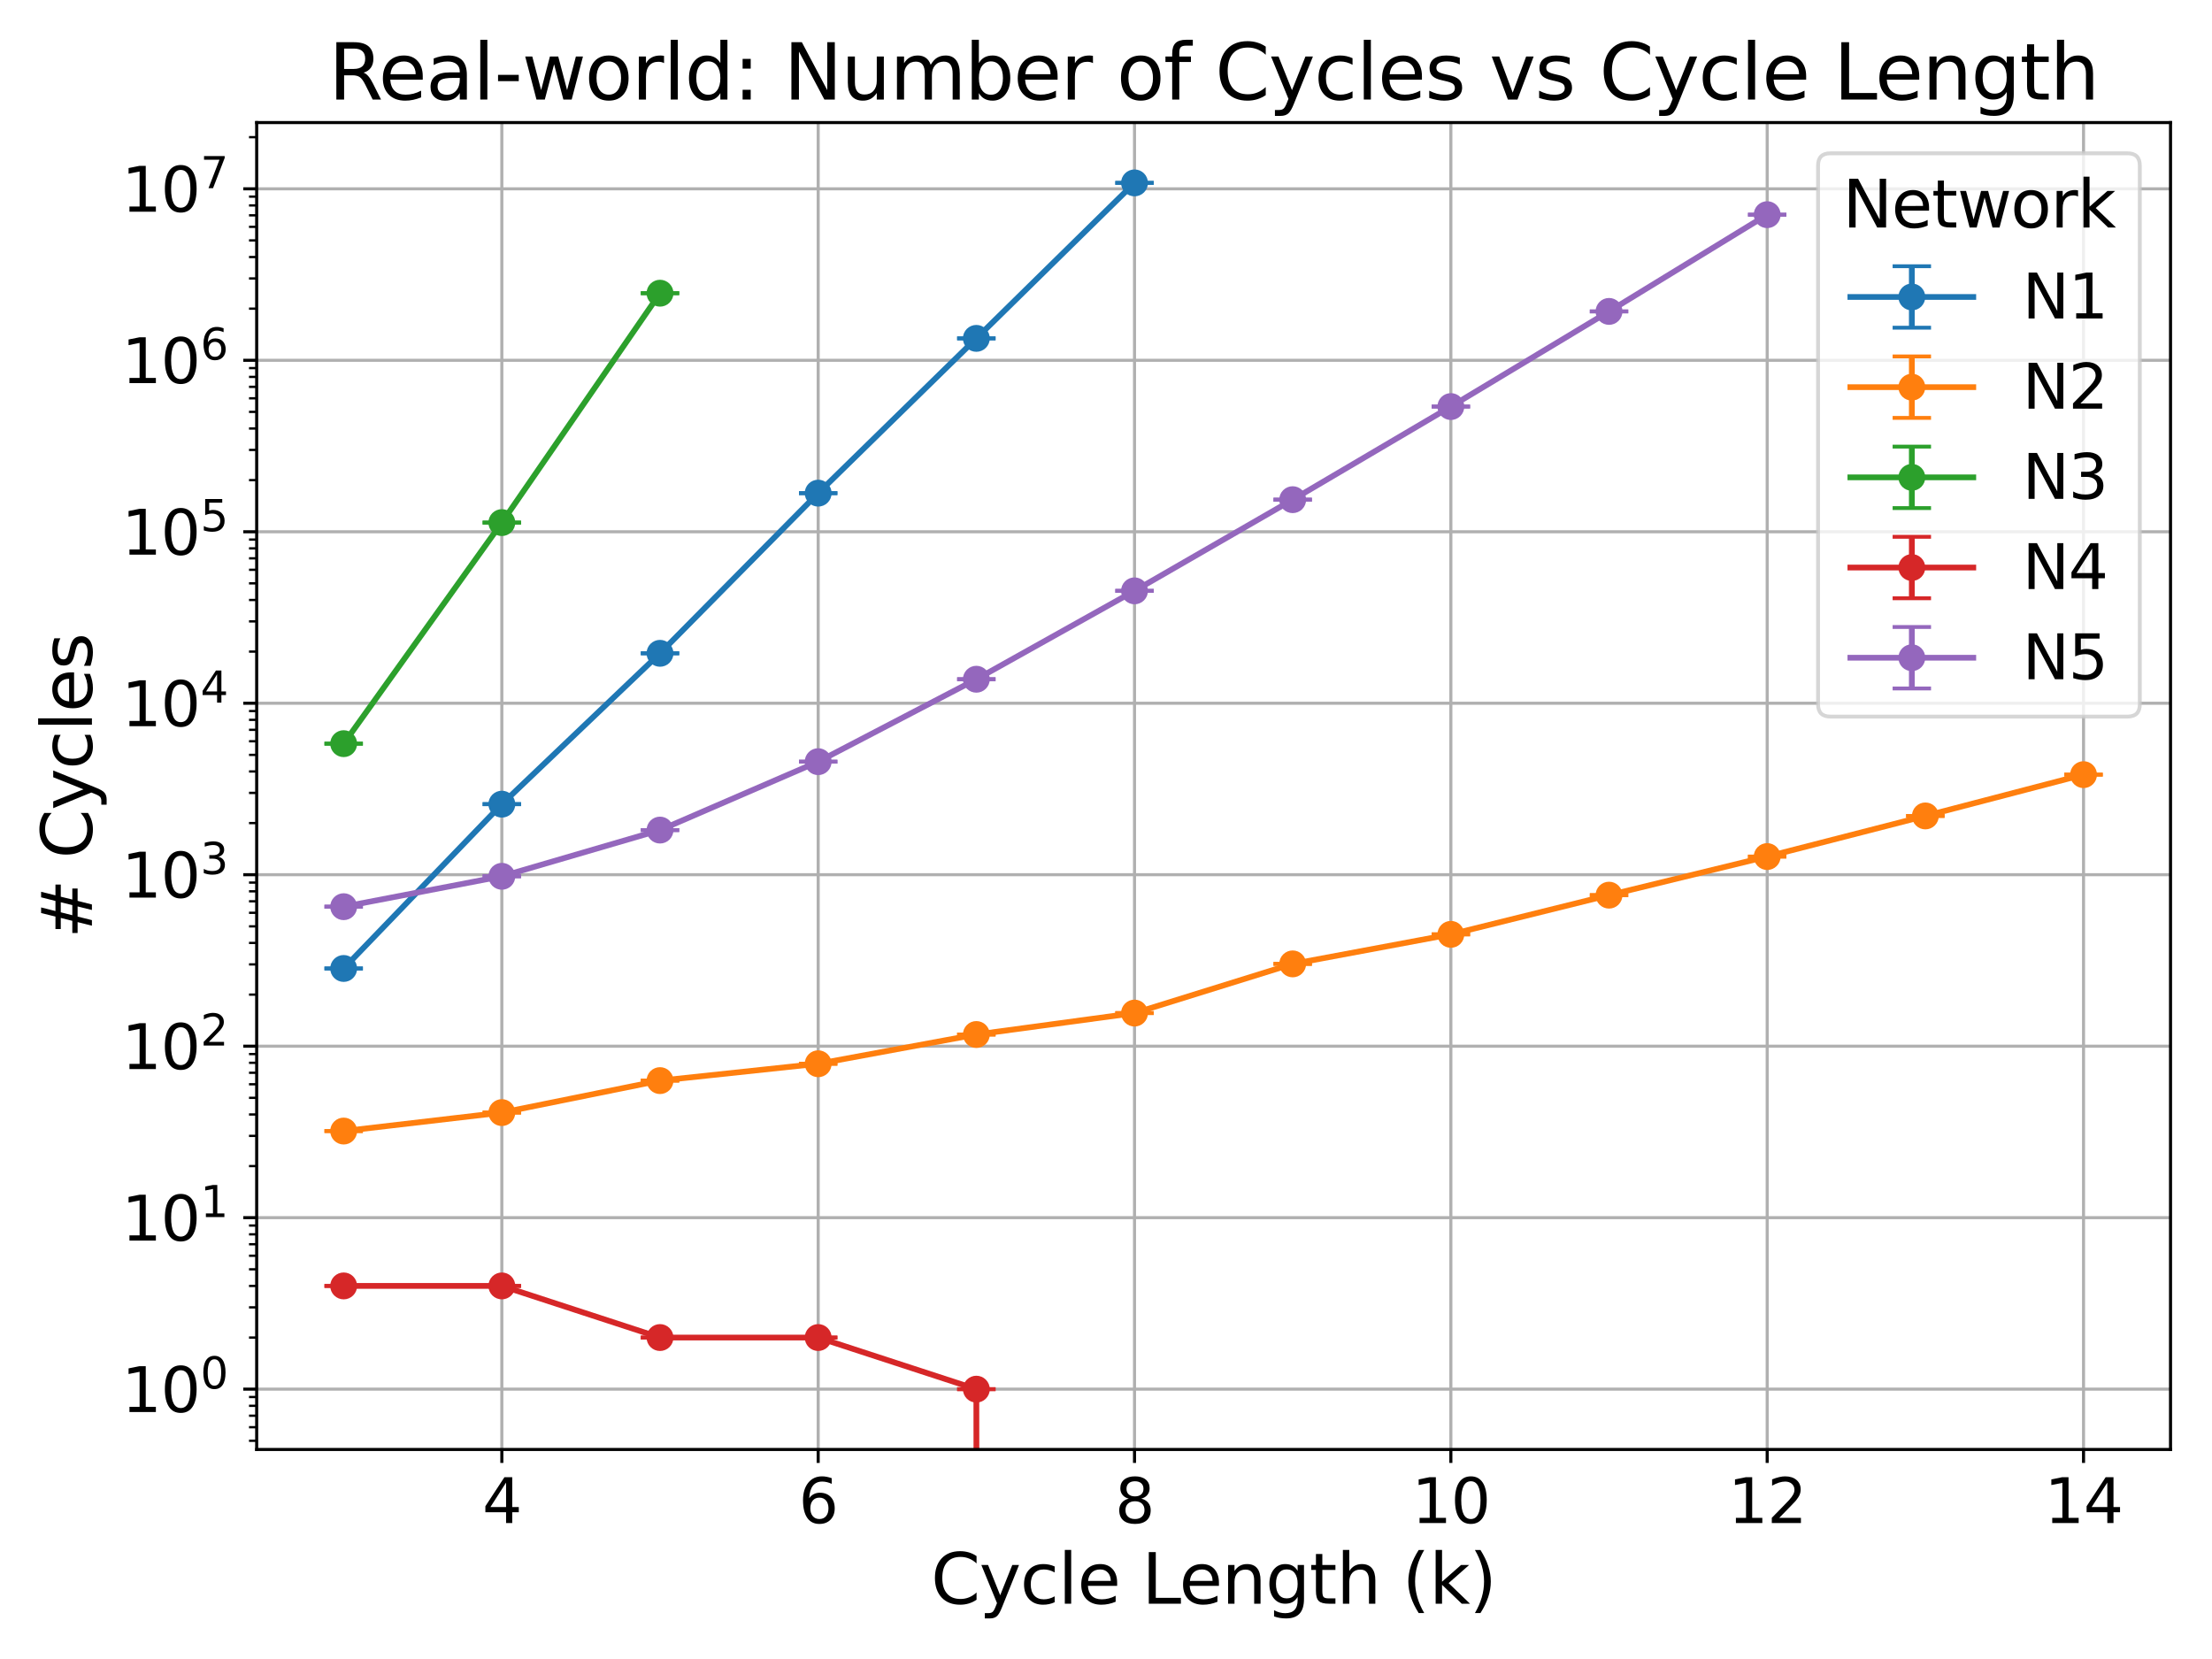 <?xml version="1.0" encoding="utf-8" standalone="no"?>
<!DOCTYPE svg PUBLIC "-//W3C//DTD SVG 1.1//EN"
  "http://www.w3.org/Graphics/SVG/1.1/DTD/svg11.dtd">
<svg xmlns:xlink="http://www.w3.org/1999/xlink" width="576pt" height="432pt" viewBox="0 0 576 432" xmlns="http://www.w3.org/2000/svg" version="1.1">
 <defs>
  <style type="text/css">*{stroke-linejoin: round; stroke-linecap: butt}</style>
 </defs>
 <g id="figure_1">
  <g id="patch_1">
   <path d="M 0 432 
L 576 432 
L 576 0 
L 0 0 
z
" style="fill: #ffffff"/>
  </g>
  <g id="axes_1">
   <g id="patch_2">
    <path d="M 66.839 377.44 
L 565.2 377.44 
L 565.2 31.92 
L 66.839 31.92 
z
" style="fill: #ffffff"/>
   </g>
   <g id="matplotlib.axis_1">
    <g id="xtick_1">
     <g id="line2d_1">
      <path d="M 130.678 377.44 
L 130.678 31.92 
" clip-path="url(#pbd9d00ba2e)" style="fill: none; stroke: #b0b0b0; stroke-width: 0.8; stroke-linecap: square"/>
     </g>
     <g id="line2d_2">
      <defs>
       <path id="mec4a684eed" d="M 0 0 
L 0 3.5 
" style="stroke: #000000; stroke-width: 0.8"/>
      </defs>
      <g>
       <use xlink:href="#mec4a684eed" x="130.678" y="377.44" style="stroke: #000000; stroke-width: 0.8"/>
      </g>
     </g>
     <g id="text_1">
      <!-- 4 -->
      <g transform="translate(125.588 396.598) scale(0.16 -0.16)">
       <defs>
        <path id="DejaVuSans-34" d="M 2419 4116 
L 825 1625 
L 2419 1625 
L 2419 4116 
z
M 2253 4666 
L 3047 4666 
L 3047 1625 
L 3713 1625 
L 3713 1100 
L 3047 1100 
L 3047 0 
L 2419 0 
L 2419 1100 
L 313 1100 
L 313 1709 
L 2253 4666 
z
" transform="scale(0.016)"/>
       </defs>
       <use xlink:href="#DejaVuSans-34"/>
      </g>
     </g>
    </g>
    <g id="xtick_2">
     <g id="line2d_3">
      <path d="M 213.052 377.44 
L 213.052 31.92 
" clip-path="url(#pbd9d00ba2e)" style="fill: none; stroke: #b0b0b0; stroke-width: 0.8; stroke-linecap: square"/>
     </g>
     <g id="line2d_4">
      <g>
       <use xlink:href="#mec4a684eed" x="213.052" y="377.44" style="stroke: #000000; stroke-width: 0.8"/>
      </g>
     </g>
     <g id="text_2">
      <!-- 6 -->
      <g transform="translate(207.962 396.598) scale(0.16 -0.16)">
       <defs>
        <path id="DejaVuSans-36" d="M 2113 2584 
Q 1688 2584 1439 2293 
Q 1191 2003 1191 1497 
Q 1191 994 1439 701 
Q 1688 409 2113 409 
Q 2538 409 2786 701 
Q 3034 994 3034 1497 
Q 3034 2003 2786 2293 
Q 2538 2584 2113 2584 
z
M 3366 4563 
L 3366 3988 
Q 3128 4100 2886 4159 
Q 2644 4219 2406 4219 
Q 1781 4219 1451 3797 
Q 1122 3375 1075 2522 
Q 1259 2794 1537 2939 
Q 1816 3084 2150 3084 
Q 2853 3084 3261 2657 
Q 3669 2231 3669 1497 
Q 3669 778 3244 343 
Q 2819 -91 2113 -91 
Q 1303 -91 875 529 
Q 447 1150 447 2328 
Q 447 3434 972 4092 
Q 1497 4750 2381 4750 
Q 2619 4750 2861 4703 
Q 3103 4656 3366 4563 
z
" transform="scale(0.016)"/>
       </defs>
       <use xlink:href="#DejaVuSans-36"/>
      </g>
     </g>
    </g>
    <g id="xtick_3">
     <g id="line2d_5">
      <path d="M 295.426 377.44 
L 295.426 31.92 
" clip-path="url(#pbd9d00ba2e)" style="fill: none; stroke: #b0b0b0; stroke-width: 0.8; stroke-linecap: square"/>
     </g>
     <g id="line2d_6">
      <g>
       <use xlink:href="#mec4a684eed" x="295.426" y="377.44" style="stroke: #000000; stroke-width: 0.8"/>
      </g>
     </g>
     <g id="text_3">
      <!-- 8 -->
      <g transform="translate(290.336 396.598) scale(0.16 -0.16)">
       <defs>
        <path id="DejaVuSans-38" d="M 2034 2216 
Q 1584 2216 1326 1975 
Q 1069 1734 1069 1313 
Q 1069 891 1326 650 
Q 1584 409 2034 409 
Q 2484 409 2743 651 
Q 3003 894 3003 1313 
Q 3003 1734 2745 1975 
Q 2488 2216 2034 2216 
z
M 1403 2484 
Q 997 2584 770 2862 
Q 544 3141 544 3541 
Q 544 4100 942 4425 
Q 1341 4750 2034 4750 
Q 2731 4750 3128 4425 
Q 3525 4100 3525 3541 
Q 3525 3141 3298 2862 
Q 3072 2584 2669 2484 
Q 3125 2378 3379 2068 
Q 3634 1759 3634 1313 
Q 3634 634 3220 271 
Q 2806 -91 2034 -91 
Q 1263 -91 848 271 
Q 434 634 434 1313 
Q 434 1759 690 2068 
Q 947 2378 1403 2484 
z
M 1172 3481 
Q 1172 3119 1398 2916 
Q 1625 2713 2034 2713 
Q 2441 2713 2670 2916 
Q 2900 3119 2900 3481 
Q 2900 3844 2670 4047 
Q 2441 4250 2034 4250 
Q 1625 4250 1398 4047 
Q 1172 3844 1172 3481 
z
" transform="scale(0.016)"/>
       </defs>
       <use xlink:href="#DejaVuSans-38"/>
      </g>
     </g>
    </g>
    <g id="xtick_4">
     <g id="line2d_7">
      <path d="M 377.8 377.44 
L 377.8 31.92 
" clip-path="url(#pbd9d00ba2e)" style="fill: none; stroke: #b0b0b0; stroke-width: 0.8; stroke-linecap: square"/>
     </g>
     <g id="line2d_8">
      <g>
       <use xlink:href="#mec4a684eed" x="377.8" y="377.44" style="stroke: #000000; stroke-width: 0.8"/>
      </g>
     </g>
     <g id="text_4">
      <!-- 10 -->
      <g transform="translate(367.62 396.598) scale(0.16 -0.16)">
       <defs>
        <path id="DejaVuSans-31" d="M 794 531 
L 1825 531 
L 1825 4091 
L 703 3866 
L 703 4441 
L 1819 4666 
L 2450 4666 
L 2450 531 
L 3481 531 
L 3481 0 
L 794 0 
L 794 531 
z
" transform="scale(0.016)"/>
        <path id="DejaVuSans-30" d="M 2034 4250 
Q 1547 4250 1301 3770 
Q 1056 3291 1056 2328 
Q 1056 1369 1301 889 
Q 1547 409 2034 409 
Q 2525 409 2770 889 
Q 3016 1369 3016 2328 
Q 3016 3291 2770 3770 
Q 2525 4250 2034 4250 
z
M 2034 4750 
Q 2819 4750 3233 4129 
Q 3647 3509 3647 2328 
Q 3647 1150 3233 529 
Q 2819 -91 2034 -91 
Q 1250 -91 836 529 
Q 422 1150 422 2328 
Q 422 3509 836 4129 
Q 1250 4750 2034 4750 
z
" transform="scale(0.016)"/>
       </defs>
       <use xlink:href="#DejaVuSans-31"/>
       <use xlink:href="#DejaVuSans-30" x="63.623"/>
      </g>
     </g>
    </g>
    <g id="xtick_5">
     <g id="line2d_9">
      <path d="M 460.173 377.44 
L 460.173 31.92 
" clip-path="url(#pbd9d00ba2e)" style="fill: none; stroke: #b0b0b0; stroke-width: 0.8; stroke-linecap: square"/>
     </g>
     <g id="line2d_10">
      <g>
       <use xlink:href="#mec4a684eed" x="460.173" y="377.44" style="stroke: #000000; stroke-width: 0.8"/>
      </g>
     </g>
     <g id="text_5">
      <!-- 12 -->
      <g transform="translate(449.993 396.598) scale(0.16 -0.16)">
       <defs>
        <path id="DejaVuSans-32" d="M 1228 531 
L 3431 531 
L 3431 0 
L 469 0 
L 469 531 
Q 828 903 1448 1529 
Q 2069 2156 2228 2338 
Q 2531 2678 2651 2914 
Q 2772 3150 2772 3378 
Q 2772 3750 2511 3984 
Q 2250 4219 1831 4219 
Q 1534 4219 1204 4116 
Q 875 4013 500 3803 
L 500 4441 
Q 881 4594 1212 4672 
Q 1544 4750 1819 4750 
Q 2544 4750 2975 4387 
Q 3406 4025 3406 3419 
Q 3406 3131 3298 2873 
Q 3191 2616 2906 2266 
Q 2828 2175 2409 1742 
Q 1991 1309 1228 531 
z
" transform="scale(0.016)"/>
       </defs>
       <use xlink:href="#DejaVuSans-31"/>
       <use xlink:href="#DejaVuSans-32" x="63.623"/>
      </g>
     </g>
    </g>
    <g id="xtick_6">
     <g id="line2d_11">
      <path d="M 542.547 377.44 
L 542.547 31.92 
" clip-path="url(#pbd9d00ba2e)" style="fill: none; stroke: #b0b0b0; stroke-width: 0.8; stroke-linecap: square"/>
     </g>
     <g id="line2d_12">
      <g>
       <use xlink:href="#mec4a684eed" x="542.547" y="377.44" style="stroke: #000000; stroke-width: 0.8"/>
      </g>
     </g>
     <g id="text_6">
      <!-- 14 -->
      <g transform="translate(532.367 396.598) scale(0.16 -0.16)">
       <use xlink:href="#DejaVuSans-31"/>
       <use xlink:href="#DejaVuSans-34" x="63.623"/>
      </g>
     </g>
    </g>
    <g id="text_7">
     <!-- Cycle Length (k) -->
     <g transform="translate(242.422 417.602) scale(0.18 -0.18)">
      <defs>
       <path id="DejaVuSans-43" d="M 4122 4306 
L 4122 3641 
Q 3803 3938 3442 4084 
Q 3081 4231 2675 4231 
Q 1875 4231 1450 3742 
Q 1025 3253 1025 2328 
Q 1025 1406 1450 917 
Q 1875 428 2675 428 
Q 3081 428 3442 575 
Q 3803 722 4122 1019 
L 4122 359 
Q 3791 134 3420 21 
Q 3050 -91 2638 -91 
Q 1578 -91 968 557 
Q 359 1206 359 2328 
Q 359 3453 968 4101 
Q 1578 4750 2638 4750 
Q 3056 4750 3426 4639 
Q 3797 4528 4122 4306 
z
" transform="scale(0.016)"/>
       <path id="DejaVuSans-79" d="M 2059 -325 
Q 1816 -950 1584 -1140 
Q 1353 -1331 966 -1331 
L 506 -1331 
L 506 -850 
L 844 -850 
Q 1081 -850 1212 -737 
Q 1344 -625 1503 -206 
L 1606 56 
L 191 3500 
L 800 3500 
L 1894 763 
L 2988 3500 
L 3597 3500 
L 2059 -325 
z
" transform="scale(0.016)"/>
       <path id="DejaVuSans-63" d="M 3122 3366 
L 3122 2828 
Q 2878 2963 2633 3030 
Q 2388 3097 2138 3097 
Q 1578 3097 1268 2742 
Q 959 2388 959 1747 
Q 959 1106 1268 751 
Q 1578 397 2138 397 
Q 2388 397 2633 464 
Q 2878 531 3122 666 
L 3122 134 
Q 2881 22 2623 -34 
Q 2366 -91 2075 -91 
Q 1284 -91 818 406 
Q 353 903 353 1747 
Q 353 2603 823 3093 
Q 1294 3584 2113 3584 
Q 2378 3584 2631 3529 
Q 2884 3475 3122 3366 
z
" transform="scale(0.016)"/>
       <path id="DejaVuSans-6c" d="M 603 4863 
L 1178 4863 
L 1178 0 
L 603 0 
L 603 4863 
z
" transform="scale(0.016)"/>
       <path id="DejaVuSans-65" d="M 3597 1894 
L 3597 1613 
L 953 1613 
Q 991 1019 1311 708 
Q 1631 397 2203 397 
Q 2534 397 2845 478 
Q 3156 559 3463 722 
L 3463 178 
Q 3153 47 2828 -22 
Q 2503 -91 2169 -91 
Q 1331 -91 842 396 
Q 353 884 353 1716 
Q 353 2575 817 3079 
Q 1281 3584 2069 3584 
Q 2775 3584 3186 3129 
Q 3597 2675 3597 1894 
z
M 3022 2063 
Q 3016 2534 2758 2815 
Q 2500 3097 2075 3097 
Q 1594 3097 1305 2825 
Q 1016 2553 972 2059 
L 3022 2063 
z
" transform="scale(0.016)"/>
       <path id="DejaVuSans-20" transform="scale(0.016)"/>
       <path id="DejaVuSans-4c" d="M 628 4666 
L 1259 4666 
L 1259 531 
L 3531 531 
L 3531 0 
L 628 0 
L 628 4666 
z
" transform="scale(0.016)"/>
       <path id="DejaVuSans-6e" d="M 3513 2113 
L 3513 0 
L 2938 0 
L 2938 2094 
Q 2938 2591 2744 2837 
Q 2550 3084 2163 3084 
Q 1697 3084 1428 2787 
Q 1159 2491 1159 1978 
L 1159 0 
L 581 0 
L 581 3500 
L 1159 3500 
L 1159 2956 
Q 1366 3272 1645 3428 
Q 1925 3584 2291 3584 
Q 2894 3584 3203 3211 
Q 3513 2838 3513 2113 
z
" transform="scale(0.016)"/>
       <path id="DejaVuSans-67" d="M 2906 1791 
Q 2906 2416 2648 2759 
Q 2391 3103 1925 3103 
Q 1463 3103 1205 2759 
Q 947 2416 947 1791 
Q 947 1169 1205 825 
Q 1463 481 1925 481 
Q 2391 481 2648 825 
Q 2906 1169 2906 1791 
z
M 3481 434 
Q 3481 -459 3084 -895 
Q 2688 -1331 1869 -1331 
Q 1566 -1331 1297 -1286 
Q 1028 -1241 775 -1147 
L 775 -588 
Q 1028 -725 1275 -790 
Q 1522 -856 1778 -856 
Q 2344 -856 2625 -561 
Q 2906 -266 2906 331 
L 2906 616 
Q 2728 306 2450 153 
Q 2172 0 1784 0 
Q 1141 0 747 490 
Q 353 981 353 1791 
Q 353 2603 747 3093 
Q 1141 3584 1784 3584 
Q 2172 3584 2450 3431 
Q 2728 3278 2906 2969 
L 2906 3500 
L 3481 3500 
L 3481 434 
z
" transform="scale(0.016)"/>
       <path id="DejaVuSans-74" d="M 1172 4494 
L 1172 3500 
L 2356 3500 
L 2356 3053 
L 1172 3053 
L 1172 1153 
Q 1172 725 1289 603 
Q 1406 481 1766 481 
L 2356 481 
L 2356 0 
L 1766 0 
Q 1100 0 847 248 
Q 594 497 594 1153 
L 594 3053 
L 172 3053 
L 172 3500 
L 594 3500 
L 594 4494 
L 1172 4494 
z
" transform="scale(0.016)"/>
       <path id="DejaVuSans-68" d="M 3513 2113 
L 3513 0 
L 2938 0 
L 2938 2094 
Q 2938 2591 2744 2837 
Q 2550 3084 2163 3084 
Q 1697 3084 1428 2787 
Q 1159 2491 1159 1978 
L 1159 0 
L 581 0 
L 581 4863 
L 1159 4863 
L 1159 2956 
Q 1366 3272 1645 3428 
Q 1925 3584 2291 3584 
Q 2894 3584 3203 3211 
Q 3513 2838 3513 2113 
z
" transform="scale(0.016)"/>
       <path id="DejaVuSans-28" d="M 1984 4856 
Q 1566 4138 1362 3434 
Q 1159 2731 1159 2009 
Q 1159 1288 1364 580 
Q 1569 -128 1984 -844 
L 1484 -844 
Q 1016 -109 783 600 
Q 550 1309 550 2009 
Q 550 2706 781 3412 
Q 1013 4119 1484 4856 
L 1984 4856 
z
" transform="scale(0.016)"/>
       <path id="DejaVuSans-6b" d="M 581 4863 
L 1159 4863 
L 1159 1991 
L 2875 3500 
L 3609 3500 
L 1753 1863 
L 3688 0 
L 2938 0 
L 1159 1709 
L 1159 0 
L 581 0 
L 581 4863 
z
" transform="scale(0.016)"/>
       <path id="DejaVuSans-29" d="M 513 4856 
L 1013 4856 
Q 1481 4119 1714 3412 
Q 1947 2706 1947 2009 
Q 1947 1309 1714 600 
Q 1481 -109 1013 -844 
L 513 -844 
Q 928 -128 1133 580 
Q 1338 1288 1338 2009 
Q 1338 2731 1133 3434 
Q 928 4138 513 4856 
z
" transform="scale(0.016)"/>
      </defs>
      <use xlink:href="#DejaVuSans-43"/>
      <use xlink:href="#DejaVuSans-79" x="69.824"/>
      <use xlink:href="#DejaVuSans-63" x="129.004"/>
      <use xlink:href="#DejaVuSans-6c" x="183.984"/>
      <use xlink:href="#DejaVuSans-65" x="211.768"/>
      <use xlink:href="#DejaVuSans-20" x="273.291"/>
      <use xlink:href="#DejaVuSans-4c" x="305.078"/>
      <use xlink:href="#DejaVuSans-65" x="359.041"/>
      <use xlink:href="#DejaVuSans-6e" x="420.564"/>
      <use xlink:href="#DejaVuSans-67" x="483.943"/>
      <use xlink:href="#DejaVuSans-74" x="547.42"/>
      <use xlink:href="#DejaVuSans-68" x="586.629"/>
      <use xlink:href="#DejaVuSans-20" x="650.008"/>
      <use xlink:href="#DejaVuSans-28" x="681.795"/>
      <use xlink:href="#DejaVuSans-6b" x="720.809"/>
      <use xlink:href="#DejaVuSans-29" x="778.719"/>
     </g>
    </g>
   </g>
   <g id="matplotlib.axis_2">
    <g id="ytick_1">
     <g id="line2d_13">
      <path d="M 66.839 361.735 
L 565.2 361.735 
" clip-path="url(#pbd9d00ba2e)" style="fill: none; stroke: #b0b0b0; stroke-width: 0.8; stroke-linecap: square"/>
     </g>
     <g id="line2d_14">
      <defs>
       <path id="maf31ec917d" d="M 0 0 
L -3.5 0 
" style="stroke: #000000; stroke-width: 0.8"/>
      </defs>
      <g>
       <use xlink:href="#maf31ec917d" x="66.839" y="361.735" style="stroke: #000000; stroke-width: 0.8"/>
      </g>
     </g>
     <g id="text_8">
      <!-- $\mathdefault{10^{0}}$ -->
      <g transform="translate(31.679 367.813) scale(0.16 -0.16)">
       <use xlink:href="#DejaVuSans-31" transform="translate(0 0.766)"/>
       <use xlink:href="#DejaVuSans-30" transform="translate(63.623 0.766)"/>
       <use xlink:href="#DejaVuSans-30" transform="translate(128.203 39.047) scale(0.7)"/>
      </g>
     </g>
    </g>
    <g id="ytick_2">
     <g id="line2d_15">
      <path d="M 66.839 317.081 
L 565.2 317.081 
" clip-path="url(#pbd9d00ba2e)" style="fill: none; stroke: #b0b0b0; stroke-width: 0.8; stroke-linecap: square"/>
     </g>
     <g id="line2d_16">
      <g>
       <use xlink:href="#maf31ec917d" x="66.839" y="317.081" style="stroke: #000000; stroke-width: 0.8"/>
      </g>
     </g>
     <g id="text_9">
      <!-- $\mathdefault{10^{1}}$ -->
      <g transform="translate(31.679 323.16) scale(0.16 -0.16)">
       <use xlink:href="#DejaVuSans-31" transform="translate(0 0.684)"/>
       <use xlink:href="#DejaVuSans-30" transform="translate(63.623 0.684)"/>
       <use xlink:href="#DejaVuSans-31" transform="translate(128.203 38.966) scale(0.7)"/>
      </g>
     </g>
    </g>
    <g id="ytick_3">
     <g id="line2d_17">
      <path d="M 66.839 272.428 
L 565.2 272.428 
" clip-path="url(#pbd9d00ba2e)" style="fill: none; stroke: #b0b0b0; stroke-width: 0.8; stroke-linecap: square"/>
     </g>
     <g id="line2d_18">
      <g>
       <use xlink:href="#maf31ec917d" x="66.839" y="272.428" style="stroke: #000000; stroke-width: 0.8"/>
      </g>
     </g>
     <g id="text_10">
      <!-- $\mathdefault{10^{2}}$ -->
      <g transform="translate(31.679 278.507) scale(0.16 -0.16)">
       <use xlink:href="#DejaVuSans-31" transform="translate(0 0.766)"/>
       <use xlink:href="#DejaVuSans-30" transform="translate(63.623 0.766)"/>
       <use xlink:href="#DejaVuSans-32" transform="translate(128.203 39.047) scale(0.7)"/>
      </g>
     </g>
    </g>
    <g id="ytick_4">
     <g id="line2d_19">
      <path d="M 66.839 227.774 
L 565.2 227.774 
" clip-path="url(#pbd9d00ba2e)" style="fill: none; stroke: #b0b0b0; stroke-width: 0.8; stroke-linecap: square"/>
     </g>
     <g id="line2d_20">
      <g>
       <use xlink:href="#maf31ec917d" x="66.839" y="227.774" style="stroke: #000000; stroke-width: 0.8"/>
      </g>
     </g>
     <g id="text_11">
      <!-- $\mathdefault{10^{3}}$ -->
      <g transform="translate(31.679 233.853) scale(0.16 -0.16)">
       <defs>
        <path id="DejaVuSans-33" d="M 2597 2516 
Q 3050 2419 3304 2112 
Q 3559 1806 3559 1356 
Q 3559 666 3084 287 
Q 2609 -91 1734 -91 
Q 1441 -91 1130 -33 
Q 819 25 488 141 
L 488 750 
Q 750 597 1062 519 
Q 1375 441 1716 441 
Q 2309 441 2620 675 
Q 2931 909 2931 1356 
Q 2931 1769 2642 2001 
Q 2353 2234 1838 2234 
L 1294 2234 
L 1294 2753 
L 1863 2753 
Q 2328 2753 2575 2939 
Q 2822 3125 2822 3475 
Q 2822 3834 2567 4026 
Q 2313 4219 1838 4219 
Q 1578 4219 1281 4162 
Q 984 4106 628 3988 
L 628 4550 
Q 988 4650 1302 4700 
Q 1616 4750 1894 4750 
Q 2613 4750 3031 4423 
Q 3450 4097 3450 3541 
Q 3450 3153 3228 2886 
Q 3006 2619 2597 2516 
z
" transform="scale(0.016)"/>
       </defs>
       <use xlink:href="#DejaVuSans-31" transform="translate(0 0.766)"/>
       <use xlink:href="#DejaVuSans-30" transform="translate(63.623 0.766)"/>
       <use xlink:href="#DejaVuSans-33" transform="translate(128.203 39.047) scale(0.7)"/>
      </g>
     </g>
    </g>
    <g id="ytick_5">
     <g id="line2d_21">
      <path d="M 66.839 183.121 
L 565.2 183.121 
" clip-path="url(#pbd9d00ba2e)" style="fill: none; stroke: #b0b0b0; stroke-width: 0.8; stroke-linecap: square"/>
     </g>
     <g id="line2d_22">
      <g>
       <use xlink:href="#maf31ec917d" x="66.839" y="183.121" style="stroke: #000000; stroke-width: 0.8"/>
      </g>
     </g>
     <g id="text_12">
      <!-- $\mathdefault{10^{4}}$ -->
      <g transform="translate(31.679 189.2) scale(0.16 -0.16)">
       <use xlink:href="#DejaVuSans-31" transform="translate(0 0.684)"/>
       <use xlink:href="#DejaVuSans-30" transform="translate(63.623 0.684)"/>
       <use xlink:href="#DejaVuSans-34" transform="translate(128.203 38.966) scale(0.7)"/>
      </g>
     </g>
    </g>
    <g id="ytick_6">
     <g id="line2d_23">
      <path d="M 66.839 138.468 
L 565.2 138.468 
" clip-path="url(#pbd9d00ba2e)" style="fill: none; stroke: #b0b0b0; stroke-width: 0.8; stroke-linecap: square"/>
     </g>
     <g id="line2d_24">
      <g>
       <use xlink:href="#maf31ec917d" x="66.839" y="138.468" style="stroke: #000000; stroke-width: 0.8"/>
      </g>
     </g>
     <g id="text_13">
      <!-- $\mathdefault{10^{5}}$ -->
      <g transform="translate(31.679 144.546) scale(0.16 -0.16)">
       <defs>
        <path id="DejaVuSans-35" d="M 691 4666 
L 3169 4666 
L 3169 4134 
L 1269 4134 
L 1269 2991 
Q 1406 3038 1543 3061 
Q 1681 3084 1819 3084 
Q 2600 3084 3056 2656 
Q 3513 2228 3513 1497 
Q 3513 744 3044 326 
Q 2575 -91 1722 -91 
Q 1428 -91 1123 -41 
Q 819 9 494 109 
L 494 744 
Q 775 591 1075 516 
Q 1375 441 1709 441 
Q 2250 441 2565 725 
Q 2881 1009 2881 1497 
Q 2881 1984 2565 2268 
Q 2250 2553 1709 2553 
Q 1456 2553 1204 2497 
Q 953 2441 691 2322 
L 691 4666 
z
" transform="scale(0.016)"/>
       </defs>
       <use xlink:href="#DejaVuSans-31" transform="translate(0 0.684)"/>
       <use xlink:href="#DejaVuSans-30" transform="translate(63.623 0.684)"/>
       <use xlink:href="#DejaVuSans-35" transform="translate(128.203 38.966) scale(0.7)"/>
      </g>
     </g>
    </g>
    <g id="ytick_7">
     <g id="line2d_25">
      <path d="M 66.839 93.814 
L 565.2 93.814 
" clip-path="url(#pbd9d00ba2e)" style="fill: none; stroke: #b0b0b0; stroke-width: 0.8; stroke-linecap: square"/>
     </g>
     <g id="line2d_26">
      <g>
       <use xlink:href="#maf31ec917d" x="66.839" y="93.814" style="stroke: #000000; stroke-width: 0.8"/>
      </g>
     </g>
     <g id="text_14">
      <!-- $\mathdefault{10^{6}}$ -->
      <g transform="translate(31.679 99.893) scale(0.16 -0.16)">
       <use xlink:href="#DejaVuSans-31" transform="translate(0 0.766)"/>
       <use xlink:href="#DejaVuSans-30" transform="translate(63.623 0.766)"/>
       <use xlink:href="#DejaVuSans-36" transform="translate(128.203 39.047) scale(0.7)"/>
      </g>
     </g>
    </g>
    <g id="ytick_8">
     <g id="line2d_27">
      <path d="M 66.839 49.161 
L 565.2 49.161 
" clip-path="url(#pbd9d00ba2e)" style="fill: none; stroke: #b0b0b0; stroke-width: 0.8; stroke-linecap: square"/>
     </g>
     <g id="line2d_28">
      <g>
       <use xlink:href="#maf31ec917d" x="66.839" y="49.161" style="stroke: #000000; stroke-width: 0.8"/>
      </g>
     </g>
     <g id="text_15">
      <!-- $\mathdefault{10^{7}}$ -->
      <g transform="translate(31.679 55.24) scale(0.16 -0.16)">
       <defs>
        <path id="DejaVuSans-37" d="M 525 4666 
L 3525 4666 
L 3525 4397 
L 1831 0 
L 1172 0 
L 2766 4134 
L 525 4134 
L 525 4666 
z
" transform="scale(0.016)"/>
       </defs>
       <use xlink:href="#DejaVuSans-31" transform="translate(0 0.684)"/>
       <use xlink:href="#DejaVuSans-30" transform="translate(63.623 0.684)"/>
       <use xlink:href="#DejaVuSans-37" transform="translate(128.203 38.966) scale(0.7)"/>
      </g>
     </g>
    </g>
    <g id="ytick_9">
     <g id="line2d_29">
      <defs>
       <path id="mef5b6f4643" d="M 0 0 
L -2 0 
" style="stroke: #000000; stroke-width: 0.6"/>
      </defs>
      <g>
       <use xlink:href="#mef5b6f4643" x="66.839" y="375.177" style="stroke: #000000; stroke-width: 0.6"/>
      </g>
     </g>
    </g>
    <g id="ytick_10">
     <g id="line2d_30">
      <g>
       <use xlink:href="#mef5b6f4643" x="66.839" y="371.641" style="stroke: #000000; stroke-width: 0.6"/>
      </g>
     </g>
    </g>
    <g id="ytick_11">
     <g id="line2d_31">
      <g>
       <use xlink:href="#mef5b6f4643" x="66.839" y="368.651" style="stroke: #000000; stroke-width: 0.6"/>
      </g>
     </g>
    </g>
    <g id="ytick_12">
     <g id="line2d_32">
      <g>
       <use xlink:href="#mef5b6f4643" x="66.839" y="366.062" style="stroke: #000000; stroke-width: 0.6"/>
      </g>
     </g>
    </g>
    <g id="ytick_13">
     <g id="line2d_33">
      <g>
       <use xlink:href="#mef5b6f4643" x="66.839" y="363.778" style="stroke: #000000; stroke-width: 0.6"/>
      </g>
     </g>
    </g>
    <g id="ytick_14">
     <g id="line2d_34">
      <g>
       <use xlink:href="#mef5b6f4643" x="66.839" y="348.293" style="stroke: #000000; stroke-width: 0.6"/>
      </g>
     </g>
    </g>
    <g id="ytick_15">
     <g id="line2d_35">
      <g>
       <use xlink:href="#mef5b6f4643" x="66.839" y="340.429" style="stroke: #000000; stroke-width: 0.6"/>
      </g>
     </g>
    </g>
    <g id="ytick_16">
     <g id="line2d_36">
      <g>
       <use xlink:href="#mef5b6f4643" x="66.839" y="334.851" style="stroke: #000000; stroke-width: 0.6"/>
      </g>
     </g>
    </g>
    <g id="ytick_17">
     <g id="line2d_37">
      <g>
       <use xlink:href="#mef5b6f4643" x="66.839" y="330.523" style="stroke: #000000; stroke-width: 0.6"/>
      </g>
     </g>
    </g>
    <g id="ytick_18">
     <g id="line2d_38">
      <g>
       <use xlink:href="#mef5b6f4643" x="66.839" y="326.987" style="stroke: #000000; stroke-width: 0.6"/>
      </g>
     </g>
    </g>
    <g id="ytick_19">
     <g id="line2d_39">
      <g>
       <use xlink:href="#mef5b6f4643" x="66.839" y="323.998" style="stroke: #000000; stroke-width: 0.6"/>
      </g>
     </g>
    </g>
    <g id="ytick_20">
     <g id="line2d_40">
      <g>
       <use xlink:href="#mef5b6f4643" x="66.839" y="321.409" style="stroke: #000000; stroke-width: 0.6"/>
      </g>
     </g>
    </g>
    <g id="ytick_21">
     <g id="line2d_41">
      <g>
       <use xlink:href="#mef5b6f4643" x="66.839" y="319.124" style="stroke: #000000; stroke-width: 0.6"/>
      </g>
     </g>
    </g>
    <g id="ytick_22">
     <g id="line2d_42">
      <g>
       <use xlink:href="#mef5b6f4643" x="66.839" y="303.639" style="stroke: #000000; stroke-width: 0.6"/>
      </g>
     </g>
    </g>
    <g id="ytick_23">
     <g id="line2d_43">
      <g>
       <use xlink:href="#mef5b6f4643" x="66.839" y="295.776" style="stroke: #000000; stroke-width: 0.6"/>
      </g>
     </g>
    </g>
    <g id="ytick_24">
     <g id="line2d_44">
      <g>
       <use xlink:href="#mef5b6f4643" x="66.839" y="290.197" style="stroke: #000000; stroke-width: 0.6"/>
      </g>
     </g>
    </g>
    <g id="ytick_25">
     <g id="line2d_45">
      <g>
       <use xlink:href="#mef5b6f4643" x="66.839" y="285.87" style="stroke: #000000; stroke-width: 0.6"/>
      </g>
     </g>
    </g>
    <g id="ytick_26">
     <g id="line2d_46">
      <g>
       <use xlink:href="#mef5b6f4643" x="66.839" y="282.334" style="stroke: #000000; stroke-width: 0.6"/>
      </g>
     </g>
    </g>
    <g id="ytick_27">
     <g id="line2d_47">
      <g>
       <use xlink:href="#mef5b6f4643" x="66.839" y="279.345" style="stroke: #000000; stroke-width: 0.6"/>
      </g>
     </g>
    </g>
    <g id="ytick_28">
     <g id="line2d_48">
      <g>
       <use xlink:href="#mef5b6f4643" x="66.839" y="276.755" style="stroke: #000000; stroke-width: 0.6"/>
      </g>
     </g>
    </g>
    <g id="ytick_29">
     <g id="line2d_49">
      <g>
       <use xlink:href="#mef5b6f4643" x="66.839" y="274.471" style="stroke: #000000; stroke-width: 0.6"/>
      </g>
     </g>
    </g>
    <g id="ytick_30">
     <g id="line2d_50">
      <g>
       <use xlink:href="#mef5b6f4643" x="66.839" y="258.986" style="stroke: #000000; stroke-width: 0.6"/>
      </g>
     </g>
    </g>
    <g id="ytick_31">
     <g id="line2d_51">
      <g>
       <use xlink:href="#mef5b6f4643" x="66.839" y="251.123" style="stroke: #000000; stroke-width: 0.6"/>
      </g>
     </g>
    </g>
    <g id="ytick_32">
     <g id="line2d_52">
      <g>
       <use xlink:href="#mef5b6f4643" x="66.839" y="245.544" style="stroke: #000000; stroke-width: 0.6"/>
      </g>
     </g>
    </g>
    <g id="ytick_33">
     <g id="line2d_53">
      <g>
       <use xlink:href="#mef5b6f4643" x="66.839" y="241.216" style="stroke: #000000; stroke-width: 0.6"/>
      </g>
     </g>
    </g>
    <g id="ytick_34">
     <g id="line2d_54">
      <g>
       <use xlink:href="#mef5b6f4643" x="66.839" y="237.681" style="stroke: #000000; stroke-width: 0.6"/>
      </g>
     </g>
    </g>
    <g id="ytick_35">
     <g id="line2d_55">
      <g>
       <use xlink:href="#mef5b6f4643" x="66.839" y="234.691" style="stroke: #000000; stroke-width: 0.6"/>
      </g>
     </g>
    </g>
    <g id="ytick_36">
     <g id="line2d_56">
      <g>
       <use xlink:href="#mef5b6f4643" x="66.839" y="232.102" style="stroke: #000000; stroke-width: 0.6"/>
      </g>
     </g>
    </g>
    <g id="ytick_37">
     <g id="line2d_57">
      <g>
       <use xlink:href="#mef5b6f4643" x="66.839" y="229.818" style="stroke: #000000; stroke-width: 0.6"/>
      </g>
     </g>
    </g>
    <g id="ytick_38">
     <g id="line2d_58">
      <g>
       <use xlink:href="#mef5b6f4643" x="66.839" y="214.332" style="stroke: #000000; stroke-width: 0.6"/>
      </g>
     </g>
    </g>
    <g id="ytick_39">
     <g id="line2d_59">
      <g>
       <use xlink:href="#mef5b6f4643" x="66.839" y="206.469" style="stroke: #000000; stroke-width: 0.6"/>
      </g>
     </g>
    </g>
    <g id="ytick_40">
     <g id="line2d_60">
      <g>
       <use xlink:href="#mef5b6f4643" x="66.839" y="200.89" style="stroke: #000000; stroke-width: 0.6"/>
      </g>
     </g>
    </g>
    <g id="ytick_41">
     <g id="line2d_61">
      <g>
       <use xlink:href="#mef5b6f4643" x="66.839" y="196.563" style="stroke: #000000; stroke-width: 0.6"/>
      </g>
     </g>
    </g>
    <g id="ytick_42">
     <g id="line2d_62">
      <g>
       <use xlink:href="#mef5b6f4643" x="66.839" y="193.027" style="stroke: #000000; stroke-width: 0.6"/>
      </g>
     </g>
    </g>
    <g id="ytick_43">
     <g id="line2d_63">
      <g>
       <use xlink:href="#mef5b6f4643" x="66.839" y="190.038" style="stroke: #000000; stroke-width: 0.6"/>
      </g>
     </g>
    </g>
    <g id="ytick_44">
     <g id="line2d_64">
      <g>
       <use xlink:href="#mef5b6f4643" x="66.839" y="187.448" style="stroke: #000000; stroke-width: 0.6"/>
      </g>
     </g>
    </g>
    <g id="ytick_45">
     <g id="line2d_65">
      <g>
       <use xlink:href="#mef5b6f4643" x="66.839" y="185.164" style="stroke: #000000; stroke-width: 0.6"/>
      </g>
     </g>
    </g>
    <g id="ytick_46">
     <g id="line2d_66">
      <g>
       <use xlink:href="#mef5b6f4643" x="66.839" y="169.679" style="stroke: #000000; stroke-width: 0.6"/>
      </g>
     </g>
    </g>
    <g id="ytick_47">
     <g id="line2d_67">
      <g>
       <use xlink:href="#mef5b6f4643" x="66.839" y="161.816" style="stroke: #000000; stroke-width: 0.6"/>
      </g>
     </g>
    </g>
    <g id="ytick_48">
     <g id="line2d_68">
      <g>
       <use xlink:href="#mef5b6f4643" x="66.839" y="156.237" style="stroke: #000000; stroke-width: 0.6"/>
      </g>
     </g>
    </g>
    <g id="ytick_49">
     <g id="line2d_69">
      <g>
       <use xlink:href="#mef5b6f4643" x="66.839" y="151.91" style="stroke: #000000; stroke-width: 0.6"/>
      </g>
     </g>
    </g>
    <g id="ytick_50">
     <g id="line2d_70">
      <g>
       <use xlink:href="#mef5b6f4643" x="66.839" y="148.374" style="stroke: #000000; stroke-width: 0.6"/>
      </g>
     </g>
    </g>
    <g id="ytick_51">
     <g id="line2d_71">
      <g>
       <use xlink:href="#mef5b6f4643" x="66.839" y="145.384" style="stroke: #000000; stroke-width: 0.6"/>
      </g>
     </g>
    </g>
    <g id="ytick_52">
     <g id="line2d_72">
      <g>
       <use xlink:href="#mef5b6f4643" x="66.839" y="142.795" style="stroke: #000000; stroke-width: 0.6"/>
      </g>
     </g>
    </g>
    <g id="ytick_53">
     <g id="line2d_73">
      <g>
       <use xlink:href="#mef5b6f4643" x="66.839" y="140.511" style="stroke: #000000; stroke-width: 0.6"/>
      </g>
     </g>
    </g>
    <g id="ytick_54">
     <g id="line2d_74">
      <g>
       <use xlink:href="#mef5b6f4643" x="66.839" y="125.026" style="stroke: #000000; stroke-width: 0.6"/>
      </g>
     </g>
    </g>
    <g id="ytick_55">
     <g id="line2d_75">
      <g>
       <use xlink:href="#mef5b6f4643" x="66.839" y="117.163" style="stroke: #000000; stroke-width: 0.6"/>
      </g>
     </g>
    </g>
    <g id="ytick_56">
     <g id="line2d_76">
      <g>
       <use xlink:href="#mef5b6f4643" x="66.839" y="111.584" style="stroke: #000000; stroke-width: 0.6"/>
      </g>
     </g>
    </g>
    <g id="ytick_57">
     <g id="line2d_77">
      <g>
       <use xlink:href="#mef5b6f4643" x="66.839" y="107.256" style="stroke: #000000; stroke-width: 0.6"/>
      </g>
     </g>
    </g>
    <g id="ytick_58">
     <g id="line2d_78">
      <g>
       <use xlink:href="#mef5b6f4643" x="66.839" y="103.721" style="stroke: #000000; stroke-width: 0.6"/>
      </g>
     </g>
    </g>
    <g id="ytick_59">
     <g id="line2d_79">
      <g>
       <use xlink:href="#mef5b6f4643" x="66.839" y="100.731" style="stroke: #000000; stroke-width: 0.6"/>
      </g>
     </g>
    </g>
    <g id="ytick_60">
     <g id="line2d_80">
      <g>
       <use xlink:href="#mef5b6f4643" x="66.839" y="98.142" style="stroke: #000000; stroke-width: 0.6"/>
      </g>
     </g>
    </g>
    <g id="ytick_61">
     <g id="line2d_81">
      <g>
       <use xlink:href="#mef5b6f4643" x="66.839" y="95.857" style="stroke: #000000; stroke-width: 0.6"/>
      </g>
     </g>
    </g>
    <g id="ytick_62">
     <g id="line2d_82">
      <g>
       <use xlink:href="#mef5b6f4643" x="66.839" y="80.372" style="stroke: #000000; stroke-width: 0.6"/>
      </g>
     </g>
    </g>
    <g id="ytick_63">
     <g id="line2d_83">
      <g>
       <use xlink:href="#mef5b6f4643" x="66.839" y="72.509" style="stroke: #000000; stroke-width: 0.6"/>
      </g>
     </g>
    </g>
    <g id="ytick_64">
     <g id="line2d_84">
      <g>
       <use xlink:href="#mef5b6f4643" x="66.839" y="66.93" style="stroke: #000000; stroke-width: 0.6"/>
      </g>
     </g>
    </g>
    <g id="ytick_65">
     <g id="line2d_85">
      <g>
       <use xlink:href="#mef5b6f4643" x="66.839" y="62.603" style="stroke: #000000; stroke-width: 0.6"/>
      </g>
     </g>
    </g>
    <g id="ytick_66">
     <g id="line2d_86">
      <g>
       <use xlink:href="#mef5b6f4643" x="66.839" y="59.067" style="stroke: #000000; stroke-width: 0.6"/>
      </g>
     </g>
    </g>
    <g id="ytick_67">
     <g id="line2d_87">
      <g>
       <use xlink:href="#mef5b6f4643" x="66.839" y="56.078" style="stroke: #000000; stroke-width: 0.6"/>
      </g>
     </g>
    </g>
    <g id="ytick_68">
     <g id="line2d_88">
      <g>
       <use xlink:href="#mef5b6f4643" x="66.839" y="53.488" style="stroke: #000000; stroke-width: 0.6"/>
      </g>
     </g>
    </g>
    <g id="ytick_69">
     <g id="line2d_89">
      <g>
       <use xlink:href="#mef5b6f4643" x="66.839" y="51.204" style="stroke: #000000; stroke-width: 0.6"/>
      </g>
     </g>
    </g>
    <g id="ytick_70">
     <g id="line2d_90">
      <g>
       <use xlink:href="#mef5b6f4643" x="66.839" y="35.719" style="stroke: #000000; stroke-width: 0.6"/>
      </g>
     </g>
    </g>
    <g id="text_16">
     <!-- # Cycles -->
     <g transform="translate(23.935 244.369) rotate(-90) scale(0.18 -0.18)">
      <defs>
       <path id="DejaVuSans-23" d="M 3272 2816 
L 2363 2816 
L 2100 1772 
L 3016 1772 
L 3272 2816 
z
M 2803 4594 
L 2478 3297 
L 3391 3297 
L 3719 4594 
L 4219 4594 
L 3897 3297 
L 4872 3297 
L 4872 2816 
L 3775 2816 
L 3519 1772 
L 4513 1772 
L 4513 1294 
L 3397 1294 
L 3072 0 
L 2572 0 
L 2894 1294 
L 1978 1294 
L 1656 0 
L 1153 0 
L 1478 1294 
L 494 1294 
L 494 1772 
L 1594 1772 
L 1856 2816 
L 850 2816 
L 850 3297 
L 1978 3297 
L 2297 4594 
L 2803 4594 
z
" transform="scale(0.016)"/>
       <path id="DejaVuSans-73" d="M 2834 3397 
L 2834 2853 
Q 2591 2978 2328 3040 
Q 2066 3103 1784 3103 
Q 1356 3103 1142 2972 
Q 928 2841 928 2578 
Q 928 2378 1081 2264 
Q 1234 2150 1697 2047 
L 1894 2003 
Q 2506 1872 2764 1633 
Q 3022 1394 3022 966 
Q 3022 478 2636 193 
Q 2250 -91 1575 -91 
Q 1294 -91 989 -36 
Q 684 19 347 128 
L 347 722 
Q 666 556 975 473 
Q 1284 391 1588 391 
Q 1994 391 2212 530 
Q 2431 669 2431 922 
Q 2431 1156 2273 1281 
Q 2116 1406 1581 1522 
L 1381 1569 
Q 847 1681 609 1914 
Q 372 2147 372 2553 
Q 372 3047 722 3315 
Q 1072 3584 1716 3584 
Q 2034 3584 2315 3537 
Q 2597 3491 2834 3397 
z
" transform="scale(0.016)"/>
      </defs>
      <use xlink:href="#DejaVuSans-23"/>
      <use xlink:href="#DejaVuSans-20" x="83.789"/>
      <use xlink:href="#DejaVuSans-43" x="115.576"/>
      <use xlink:href="#DejaVuSans-79" x="185.4"/>
      <use xlink:href="#DejaVuSans-63" x="244.58"/>
      <use xlink:href="#DejaVuSans-6c" x="299.561"/>
      <use xlink:href="#DejaVuSans-65" x="327.344"/>
      <use xlink:href="#DejaVuSans-73" x="388.867"/>
     </g>
    </g>
   </g>
   <g id="LineCollection_1">
    <path d="M 89.491 252.186 
L 89.491 252.186 
" clip-path="url(#pbd9d00ba2e)" style="fill: none; stroke: #1f77b4; stroke-width: 1.5"/>
    <path d="M 130.678 209.402 
L 130.678 209.402 
" clip-path="url(#pbd9d00ba2e)" style="fill: none; stroke: #1f77b4; stroke-width: 1.5"/>
    <path d="M 171.865 170.121 
L 171.865 170.121 
" clip-path="url(#pbd9d00ba2e)" style="fill: none; stroke: #1f77b4; stroke-width: 1.5"/>
    <path d="M 213.052 128.414 
L 213.052 128.414 
" clip-path="url(#pbd9d00ba2e)" style="fill: none; stroke: #1f77b4; stroke-width: 1.5"/>
    <path d="M 254.239 88.11 
L 254.239 88.11 
" clip-path="url(#pbd9d00ba2e)" style="fill: none; stroke: #1f77b4; stroke-width: 1.5"/>
    <path d="M 295.426 47.625 
L 295.426 47.625 
" clip-path="url(#pbd9d00ba2e)" style="fill: none; stroke: #1f77b4; stroke-width: 1.5"/>
   </g>
   <g id="line2d_91">
    <defs>
     <path id="m432980e79f" d="M 5 0 
L -5 -0 
" style="stroke: #1f77b4"/>
    </defs>
    <g clip-path="url(#pbd9d00ba2e)">
     <use xlink:href="#m432980e79f" x="89.491" y="252.186" style="fill: #1f77b4; stroke: #1f77b4"/>
     <use xlink:href="#m432980e79f" x="130.678" y="209.402" style="fill: #1f77b4; stroke: #1f77b4"/>
     <use xlink:href="#m432980e79f" x="171.865" y="170.121" style="fill: #1f77b4; stroke: #1f77b4"/>
     <use xlink:href="#m432980e79f" x="213.052" y="128.414" style="fill: #1f77b4; stroke: #1f77b4"/>
     <use xlink:href="#m432980e79f" x="254.239" y="88.11" style="fill: #1f77b4; stroke: #1f77b4"/>
     <use xlink:href="#m432980e79f" x="295.426" y="47.625" style="fill: #1f77b4; stroke: #1f77b4"/>
    </g>
   </g>
   <g id="line2d_92">
    <g clip-path="url(#pbd9d00ba2e)">
     <use xlink:href="#m432980e79f" x="89.491" y="252.186" style="fill: #1f77b4; stroke: #1f77b4"/>
     <use xlink:href="#m432980e79f" x="130.678" y="209.402" style="fill: #1f77b4; stroke: #1f77b4"/>
     <use xlink:href="#m432980e79f" x="171.865" y="170.121" style="fill: #1f77b4; stroke: #1f77b4"/>
     <use xlink:href="#m432980e79f" x="213.052" y="128.414" style="fill: #1f77b4; stroke: #1f77b4"/>
     <use xlink:href="#m432980e79f" x="254.239" y="88.11" style="fill: #1f77b4; stroke: #1f77b4"/>
     <use xlink:href="#m432980e79f" x="295.426" y="47.625" style="fill: #1f77b4; stroke: #1f77b4"/>
    </g>
   </g>
   <g id="LineCollection_2">
    <path d="M 89.491 294.524 
L 89.491 294.524 
" clip-path="url(#pbd9d00ba2e)" style="fill: none; stroke: #ff7f0e; stroke-width: 1.5"/>
    <path d="M 130.678 289.718 
L 130.678 289.718 
" clip-path="url(#pbd9d00ba2e)" style="fill: none; stroke: #ff7f0e; stroke-width: 1.5"/>
    <path d="M 171.865 281.388 
L 171.865 281.388 
" clip-path="url(#pbd9d00ba2e)" style="fill: none; stroke: #ff7f0e; stroke-width: 1.5"/>
    <path d="M 213.052 276.999 
L 213.052 276.999 
" clip-path="url(#pbd9d00ba2e)" style="fill: none; stroke: #ff7f0e; stroke-width: 1.5"/>
    <path d="M 254.239 269.383 
L 254.239 269.383 
" clip-path="url(#pbd9d00ba2e)" style="fill: none; stroke: #ff7f0e; stroke-width: 1.5"/>
    <path d="M 295.426 263.804 
L 295.426 263.804 
" clip-path="url(#pbd9d00ba2e)" style="fill: none; stroke: #ff7f0e; stroke-width: 1.5"/>
    <path d="M 336.613 250.994 
L 336.613 250.994 
" clip-path="url(#pbd9d00ba2e)" style="fill: none; stroke: #ff7f0e; stroke-width: 1.5"/>
    <path d="M 377.8 243.303 
L 377.8 243.303 
" clip-path="url(#pbd9d00ba2e)" style="fill: none; stroke: #ff7f0e; stroke-width: 1.5"/>
    <path d="M 418.987 233.096 
L 418.987 233.096 
" clip-path="url(#pbd9d00ba2e)" style="fill: none; stroke: #ff7f0e; stroke-width: 1.5"/>
    <path d="M 460.173 223.048 
L 460.173 223.048 
" clip-path="url(#pbd9d00ba2e)" style="fill: none; stroke: #ff7f0e; stroke-width: 1.5"/>
    <path d="M 501.36 212.466 
L 501.36 212.466 
" clip-path="url(#pbd9d00ba2e)" style="fill: none; stroke: #ff7f0e; stroke-width: 1.5"/>
    <path d="M 542.547 201.717 
L 542.547 201.717 
" clip-path="url(#pbd9d00ba2e)" style="fill: none; stroke: #ff7f0e; stroke-width: 1.5"/>
   </g>
   <g id="line2d_93">
    <defs>
     <path id="mba13517db2" d="M 5 0 
L -5 -0 
" style="stroke: #ff7f0e"/>
    </defs>
    <g clip-path="url(#pbd9d00ba2e)">
     <use xlink:href="#mba13517db2" x="89.491" y="294.524" style="fill: #ff7f0e; stroke: #ff7f0e"/>
     <use xlink:href="#mba13517db2" x="130.678" y="289.718" style="fill: #ff7f0e; stroke: #ff7f0e"/>
     <use xlink:href="#mba13517db2" x="171.865" y="281.388" style="fill: #ff7f0e; stroke: #ff7f0e"/>
     <use xlink:href="#mba13517db2" x="213.052" y="276.999" style="fill: #ff7f0e; stroke: #ff7f0e"/>
     <use xlink:href="#mba13517db2" x="254.239" y="269.383" style="fill: #ff7f0e; stroke: #ff7f0e"/>
     <use xlink:href="#mba13517db2" x="295.426" y="263.804" style="fill: #ff7f0e; stroke: #ff7f0e"/>
     <use xlink:href="#mba13517db2" x="336.613" y="250.994" style="fill: #ff7f0e; stroke: #ff7f0e"/>
     <use xlink:href="#mba13517db2" x="377.8" y="243.303" style="fill: #ff7f0e; stroke: #ff7f0e"/>
     <use xlink:href="#mba13517db2" x="418.987" y="233.096" style="fill: #ff7f0e; stroke: #ff7f0e"/>
     <use xlink:href="#mba13517db2" x="460.173" y="223.048" style="fill: #ff7f0e; stroke: #ff7f0e"/>
     <use xlink:href="#mba13517db2" x="501.36" y="212.466" style="fill: #ff7f0e; stroke: #ff7f0e"/>
     <use xlink:href="#mba13517db2" x="542.547" y="201.717" style="fill: #ff7f0e; stroke: #ff7f0e"/>
    </g>
   </g>
   <g id="line2d_94">
    <g clip-path="url(#pbd9d00ba2e)">
     <use xlink:href="#mba13517db2" x="89.491" y="294.524" style="fill: #ff7f0e; stroke: #ff7f0e"/>
     <use xlink:href="#mba13517db2" x="130.678" y="289.718" style="fill: #ff7f0e; stroke: #ff7f0e"/>
     <use xlink:href="#mba13517db2" x="171.865" y="281.388" style="fill: #ff7f0e; stroke: #ff7f0e"/>
     <use xlink:href="#mba13517db2" x="213.052" y="276.999" style="fill: #ff7f0e; stroke: #ff7f0e"/>
     <use xlink:href="#mba13517db2" x="254.239" y="269.383" style="fill: #ff7f0e; stroke: #ff7f0e"/>
     <use xlink:href="#mba13517db2" x="295.426" y="263.804" style="fill: #ff7f0e; stroke: #ff7f0e"/>
     <use xlink:href="#mba13517db2" x="336.613" y="250.994" style="fill: #ff7f0e; stroke: #ff7f0e"/>
     <use xlink:href="#mba13517db2" x="377.8" y="243.303" style="fill: #ff7f0e; stroke: #ff7f0e"/>
     <use xlink:href="#mba13517db2" x="418.987" y="233.096" style="fill: #ff7f0e; stroke: #ff7f0e"/>
     <use xlink:href="#mba13517db2" x="460.173" y="223.048" style="fill: #ff7f0e; stroke: #ff7f0e"/>
     <use xlink:href="#mba13517db2" x="501.36" y="212.466" style="fill: #ff7f0e; stroke: #ff7f0e"/>
     <use xlink:href="#mba13517db2" x="542.547" y="201.717" style="fill: #ff7f0e; stroke: #ff7f0e"/>
    </g>
   </g>
   <g id="LineCollection_3">
    <path d="M 89.491 193.648 
L 89.491 193.648 
" clip-path="url(#pbd9d00ba2e)" style="fill: none; stroke: #2ca02c; stroke-width: 1.5"/>
    <path d="M 130.678 136.083 
L 130.678 136.083 
" clip-path="url(#pbd9d00ba2e)" style="fill: none; stroke: #2ca02c; stroke-width: 1.5"/>
    <path d="M 171.865 76.349 
L 171.865 76.349 
" clip-path="url(#pbd9d00ba2e)" style="fill: none; stroke: #2ca02c; stroke-width: 1.5"/>
   </g>
   <g id="line2d_95">
    <defs>
     <path id="m5ba5f504ee" d="M 5 0 
L -5 -0 
" style="stroke: #2ca02c"/>
    </defs>
    <g clip-path="url(#pbd9d00ba2e)">
     <use xlink:href="#m5ba5f504ee" x="89.491" y="193.648" style="fill: #2ca02c; stroke: #2ca02c"/>
     <use xlink:href="#m5ba5f504ee" x="130.678" y="136.083" style="fill: #2ca02c; stroke: #2ca02c"/>
     <use xlink:href="#m5ba5f504ee" x="171.865" y="76.349" style="fill: #2ca02c; stroke: #2ca02c"/>
    </g>
   </g>
   <g id="line2d_96">
    <g clip-path="url(#pbd9d00ba2e)">
     <use xlink:href="#m5ba5f504ee" x="89.491" y="193.648" style="fill: #2ca02c; stroke: #2ca02c"/>
     <use xlink:href="#m5ba5f504ee" x="130.678" y="136.083" style="fill: #2ca02c; stroke: #2ca02c"/>
     <use xlink:href="#m5ba5f504ee" x="171.865" y="76.349" style="fill: #2ca02c; stroke: #2ca02c"/>
    </g>
   </g>
   <g id="LineCollection_4">
    <path d="M 89.491 334.851 
L 89.491 334.851 
" clip-path="url(#pbd9d00ba2e)" style="fill: none; stroke: #d62728; stroke-width: 1.5"/>
    <path d="M 130.678 334.851 
L 130.678 334.851 
" clip-path="url(#pbd9d00ba2e)" style="fill: none; stroke: #d62728; stroke-width: 1.5"/>
    <path d="M 171.865 348.293 
L 171.865 348.293 
" clip-path="url(#pbd9d00ba2e)" style="fill: none; stroke: #d62728; stroke-width: 1.5"/>
    <path d="M 213.052 348.293 
L 213.052 348.293 
" clip-path="url(#pbd9d00ba2e)" style="fill: none; stroke: #d62728; stroke-width: 1.5"/>
    <path d="M 254.239 361.735 
L 254.239 361.735 
" clip-path="url(#pbd9d00ba2e)" style="fill: none; stroke: #d62728; stroke-width: 1.5"/>
    <path clip-path="url(#pbd9d00ba2e)" style="fill: none; stroke: #d62728; stroke-width: 1.5"/>
    <path clip-path="url(#pbd9d00ba2e)" style="fill: none; stroke: #d62728; stroke-width: 1.5"/>
    <path clip-path="url(#pbd9d00ba2e)" style="fill: none; stroke: #d62728; stroke-width: 1.5"/>
    <path clip-path="url(#pbd9d00ba2e)" style="fill: none; stroke: #d62728; stroke-width: 1.5"/>
    <path clip-path="url(#pbd9d00ba2e)" style="fill: none; stroke: #d62728; stroke-width: 1.5"/>
    <path clip-path="url(#pbd9d00ba2e)" style="fill: none; stroke: #d62728; stroke-width: 1.5"/>
    <path clip-path="url(#pbd9d00ba2e)" style="fill: none; stroke: #d62728; stroke-width: 1.5"/>
   </g>
   <g id="line2d_97">
    <defs>
     <path id="mfa62899b9d" d="M 5 0 
L -5 -0 
" style="stroke: #d62728"/>
    </defs>
    <g clip-path="url(#pbd9d00ba2e)">
     <use xlink:href="#mfa62899b9d" x="89.491" y="334.851" style="fill: #d62728; stroke: #d62728"/>
     <use xlink:href="#mfa62899b9d" x="130.678" y="334.851" style="fill: #d62728; stroke: #d62728"/>
     <use xlink:href="#mfa62899b9d" x="171.865" y="348.293" style="fill: #d62728; stroke: #d62728"/>
     <use xlink:href="#mfa62899b9d" x="213.052" y="348.293" style="fill: #d62728; stroke: #d62728"/>
     <use xlink:href="#mfa62899b9d" x="254.239" y="361.735" style="fill: #d62728; stroke: #d62728"/>
     <use xlink:href="#mfa62899b9d" x="282.596" y="31105" style="fill: #d62728; stroke: #d62728"/>
    </g>
   </g>
   <g id="line2d_98">
    <g clip-path="url(#pbd9d00ba2e)">
     <use xlink:href="#mfa62899b9d" x="89.491" y="334.851" style="fill: #d62728; stroke: #d62728"/>
     <use xlink:href="#mfa62899b9d" x="130.678" y="334.851" style="fill: #d62728; stroke: #d62728"/>
     <use xlink:href="#mfa62899b9d" x="171.865" y="348.293" style="fill: #d62728; stroke: #d62728"/>
     <use xlink:href="#mfa62899b9d" x="213.052" y="348.293" style="fill: #d62728; stroke: #d62728"/>
     <use xlink:href="#mfa62899b9d" x="254.239" y="361.735" style="fill: #d62728; stroke: #d62728"/>
     <use xlink:href="#mfa62899b9d" x="282.596" y="31105" style="fill: #d62728; stroke: #d62728"/>
    </g>
   </g>
   <g id="LineCollection_5">
    <path d="M 89.491 236.099 
L 89.491 236.099 
" clip-path="url(#pbd9d00ba2e)" style="fill: none; stroke: #9467bd; stroke-width: 1.5"/>
    <path d="M 130.678 228.186 
L 130.678 228.186 
" clip-path="url(#pbd9d00ba2e)" style="fill: none; stroke: #9467bd; stroke-width: 1.5"/>
    <path d="M 171.865 216.151 
L 171.865 216.151 
" clip-path="url(#pbd9d00ba2e)" style="fill: none; stroke: #9467bd; stroke-width: 1.5"/>
    <path d="M 213.052 198.337 
L 213.052 198.337 
" clip-path="url(#pbd9d00ba2e)" style="fill: none; stroke: #9467bd; stroke-width: 1.5"/>
    <path d="M 254.239 176.871 
L 254.239 176.871 
" clip-path="url(#pbd9d00ba2e)" style="fill: none; stroke: #9467bd; stroke-width: 1.5"/>
    <path d="M 295.426 153.856 
L 295.426 153.856 
" clip-path="url(#pbd9d00ba2e)" style="fill: none; stroke: #9467bd; stroke-width: 1.5"/>
    <path d="M 336.613 130.115 
L 336.613 130.115 
" clip-path="url(#pbd9d00ba2e)" style="fill: none; stroke: #9467bd; stroke-width: 1.5"/>
    <path d="M 377.8 105.869 
L 377.8 105.869 
" clip-path="url(#pbd9d00ba2e)" style="fill: none; stroke: #9467bd; stroke-width: 1.5"/>
    <path d="M 418.987 81.09 
L 418.987 81.09 
" clip-path="url(#pbd9d00ba2e)" style="fill: none; stroke: #9467bd; stroke-width: 1.5"/>
    <path d="M 460.173 55.9 
L 460.173 55.9 
" clip-path="url(#pbd9d00ba2e)" style="fill: none; stroke: #9467bd; stroke-width: 1.5"/>
   </g>
   <g id="line2d_99">
    <defs>
     <path id="mdb0c999688" d="M 5 0 
L -5 -0 
" style="stroke: #9467bd"/>
    </defs>
    <g clip-path="url(#pbd9d00ba2e)">
     <use xlink:href="#mdb0c999688" x="89.491" y="236.099" style="fill: #9467bd; stroke: #9467bd"/>
     <use xlink:href="#mdb0c999688" x="130.678" y="228.186" style="fill: #9467bd; stroke: #9467bd"/>
     <use xlink:href="#mdb0c999688" x="171.865" y="216.151" style="fill: #9467bd; stroke: #9467bd"/>
     <use xlink:href="#mdb0c999688" x="213.052" y="198.337" style="fill: #9467bd; stroke: #9467bd"/>
     <use xlink:href="#mdb0c999688" x="254.239" y="176.871" style="fill: #9467bd; stroke: #9467bd"/>
     <use xlink:href="#mdb0c999688" x="295.426" y="153.856" style="fill: #9467bd; stroke: #9467bd"/>
     <use xlink:href="#mdb0c999688" x="336.613" y="130.115" style="fill: #9467bd; stroke: #9467bd"/>
     <use xlink:href="#mdb0c999688" x="377.8" y="105.869" style="fill: #9467bd; stroke: #9467bd"/>
     <use xlink:href="#mdb0c999688" x="418.987" y="81.09" style="fill: #9467bd; stroke: #9467bd"/>
     <use xlink:href="#mdb0c999688" x="460.173" y="55.9" style="fill: #9467bd; stroke: #9467bd"/>
    </g>
   </g>
   <g id="line2d_100">
    <g clip-path="url(#pbd9d00ba2e)">
     <use xlink:href="#mdb0c999688" x="89.491" y="236.099" style="fill: #9467bd; stroke: #9467bd"/>
     <use xlink:href="#mdb0c999688" x="130.678" y="228.186" style="fill: #9467bd; stroke: #9467bd"/>
     <use xlink:href="#mdb0c999688" x="171.865" y="216.151" style="fill: #9467bd; stroke: #9467bd"/>
     <use xlink:href="#mdb0c999688" x="213.052" y="198.337" style="fill: #9467bd; stroke: #9467bd"/>
     <use xlink:href="#mdb0c999688" x="254.239" y="176.871" style="fill: #9467bd; stroke: #9467bd"/>
     <use xlink:href="#mdb0c999688" x="295.426" y="153.856" style="fill: #9467bd; stroke: #9467bd"/>
     <use xlink:href="#mdb0c999688" x="336.613" y="130.115" style="fill: #9467bd; stroke: #9467bd"/>
     <use xlink:href="#mdb0c999688" x="377.8" y="105.869" style="fill: #9467bd; stroke: #9467bd"/>
     <use xlink:href="#mdb0c999688" x="418.987" y="81.09" style="fill: #9467bd; stroke: #9467bd"/>
     <use xlink:href="#mdb0c999688" x="460.173" y="55.9" style="fill: #9467bd; stroke: #9467bd"/>
    </g>
   </g>
   <g id="line2d_101">
    <path d="M 89.491 252.186 
L 130.678 209.402 
L 171.865 170.121 
L 213.052 128.414 
L 254.239 88.11 
L 295.426 47.625 
" clip-path="url(#pbd9d00ba2e)" style="fill: none; stroke: #1f77b4; stroke-width: 1.5; stroke-linecap: square"/>
    <defs>
     <path id="mdcc23768df" d="M 0 3 
C 0.796 3 1.559 2.684 2.121 2.121 
C 2.684 1.559 3 0.796 3 0 
C 3 -0.796 2.684 -1.559 2.121 -2.121 
C 1.559 -2.684 0.796 -3 0 -3 
C -0.796 -3 -1.559 -2.684 -2.121 -2.121 
C -2.684 -1.559 -3 -0.796 -3 0 
C -3 0.796 -2.684 1.559 -2.121 2.121 
C -1.559 2.684 -0.796 3 0 3 
z
" style="stroke: #1f77b4"/>
    </defs>
    <g clip-path="url(#pbd9d00ba2e)">
     <use xlink:href="#mdcc23768df" x="89.491" y="252.186" style="fill: #1f77b4; stroke: #1f77b4"/>
     <use xlink:href="#mdcc23768df" x="130.678" y="209.402" style="fill: #1f77b4; stroke: #1f77b4"/>
     <use xlink:href="#mdcc23768df" x="171.865" y="170.121" style="fill: #1f77b4; stroke: #1f77b4"/>
     <use xlink:href="#mdcc23768df" x="213.052" y="128.414" style="fill: #1f77b4; stroke: #1f77b4"/>
     <use xlink:href="#mdcc23768df" x="254.239" y="88.11" style="fill: #1f77b4; stroke: #1f77b4"/>
     <use xlink:href="#mdcc23768df" x="295.426" y="47.625" style="fill: #1f77b4; stroke: #1f77b4"/>
    </g>
   </g>
   <g id="line2d_102">
    <path d="M 89.491 294.524 
L 130.678 289.718 
L 171.865 281.388 
L 213.052 276.999 
L 254.239 269.383 
L 295.426 263.804 
L 336.613 250.994 
L 377.8 243.303 
L 418.987 233.096 
L 460.173 223.048 
L 501.36 212.466 
L 542.547 201.717 
" clip-path="url(#pbd9d00ba2e)" style="fill: none; stroke: #ff7f0e; stroke-width: 1.5; stroke-linecap: square"/>
    <defs>
     <path id="m9695a42feb" d="M 0 3 
C 0.796 3 1.559 2.684 2.121 2.121 
C 2.684 1.559 3 0.796 3 0 
C 3 -0.796 2.684 -1.559 2.121 -2.121 
C 1.559 -2.684 0.796 -3 0 -3 
C -0.796 -3 -1.559 -2.684 -2.121 -2.121 
C -2.684 -1.559 -3 -0.796 -3 0 
C -3 0.796 -2.684 1.559 -2.121 2.121 
C -1.559 2.684 -0.796 3 0 3 
z
" style="stroke: #ff7f0e"/>
    </defs>
    <g clip-path="url(#pbd9d00ba2e)">
     <use xlink:href="#m9695a42feb" x="89.491" y="294.524" style="fill: #ff7f0e; stroke: #ff7f0e"/>
     <use xlink:href="#m9695a42feb" x="130.678" y="289.718" style="fill: #ff7f0e; stroke: #ff7f0e"/>
     <use xlink:href="#m9695a42feb" x="171.865" y="281.388" style="fill: #ff7f0e; stroke: #ff7f0e"/>
     <use xlink:href="#m9695a42feb" x="213.052" y="276.999" style="fill: #ff7f0e; stroke: #ff7f0e"/>
     <use xlink:href="#m9695a42feb" x="254.239" y="269.383" style="fill: #ff7f0e; stroke: #ff7f0e"/>
     <use xlink:href="#m9695a42feb" x="295.426" y="263.804" style="fill: #ff7f0e; stroke: #ff7f0e"/>
     <use xlink:href="#m9695a42feb" x="336.613" y="250.994" style="fill: #ff7f0e; stroke: #ff7f0e"/>
     <use xlink:href="#m9695a42feb" x="377.8" y="243.303" style="fill: #ff7f0e; stroke: #ff7f0e"/>
     <use xlink:href="#m9695a42feb" x="418.987" y="233.096" style="fill: #ff7f0e; stroke: #ff7f0e"/>
     <use xlink:href="#m9695a42feb" x="460.173" y="223.048" style="fill: #ff7f0e; stroke: #ff7f0e"/>
     <use xlink:href="#m9695a42feb" x="501.36" y="212.466" style="fill: #ff7f0e; stroke: #ff7f0e"/>
     <use xlink:href="#m9695a42feb" x="542.547" y="201.717" style="fill: #ff7f0e; stroke: #ff7f0e"/>
    </g>
   </g>
   <g id="line2d_103">
    <path d="M 89.491 193.648 
L 130.678 136.083 
L 171.865 76.349 
" clip-path="url(#pbd9d00ba2e)" style="fill: none; stroke: #2ca02c; stroke-width: 1.5; stroke-linecap: square"/>
    <defs>
     <path id="mf1aa147d77" d="M 0 3 
C 0.796 3 1.559 2.684 2.121 2.121 
C 2.684 1.559 3 0.796 3 0 
C 3 -0.796 2.684 -1.559 2.121 -2.121 
C 1.559 -2.684 0.796 -3 0 -3 
C -0.796 -3 -1.559 -2.684 -2.121 -2.121 
C -2.684 -1.559 -3 -0.796 -3 0 
C -3 0.796 -2.684 1.559 -2.121 2.121 
C -1.559 2.684 -0.796 3 0 3 
z
" style="stroke: #2ca02c"/>
    </defs>
    <g clip-path="url(#pbd9d00ba2e)">
     <use xlink:href="#mf1aa147d77" x="89.491" y="193.648" style="fill: #2ca02c; stroke: #2ca02c"/>
     <use xlink:href="#mf1aa147d77" x="130.678" y="136.083" style="fill: #2ca02c; stroke: #2ca02c"/>
     <use xlink:href="#mf1aa147d77" x="171.865" y="76.349" style="fill: #2ca02c; stroke: #2ca02c"/>
    </g>
   </g>
   <g id="line2d_104">
    <path d="M 89.491 334.851 
L 130.678 334.851 
L 171.865 348.293 
L 213.052 348.293 
L 254.239 361.735 
L 254.305 433 
" clip-path="url(#pbd9d00ba2e)" style="fill: none; stroke: #d62728; stroke-width: 1.5; stroke-linecap: square"/>
    <defs>
     <path id="mb057543405" d="M 0 3 
C 0.796 3 1.559 2.684 2.121 2.121 
C 2.684 1.559 3 0.796 3 0 
C 3 -0.796 2.684 -1.559 2.121 -2.121 
C 1.559 -2.684 0.796 -3 0 -3 
C -0.796 -3 -1.559 -2.684 -2.121 -2.121 
C -2.684 -1.559 -3 -0.796 -3 0 
C -3 0.796 -2.684 1.559 -2.121 2.121 
C -1.559 2.684 -0.796 3 0 3 
z
" style="stroke: #d62728"/>
    </defs>
    <g clip-path="url(#pbd9d00ba2e)">
     <use xlink:href="#mb057543405" x="89.491" y="334.851" style="fill: #d62728; stroke: #d62728"/>
     <use xlink:href="#mb057543405" x="130.678" y="334.851" style="fill: #d62728; stroke: #d62728"/>
     <use xlink:href="#mb057543405" x="171.865" y="348.293" style="fill: #d62728; stroke: #d62728"/>
     <use xlink:href="#mb057543405" x="213.052" y="348.293" style="fill: #d62728; stroke: #d62728"/>
     <use xlink:href="#mb057543405" x="254.239" y="361.735" style="fill: #d62728; stroke: #d62728"/>
     <use xlink:href="#mb057543405" x="282.596" y="31105" style="fill: #d62728; stroke: #d62728"/>
    </g>
   </g>
   <g id="line2d_105">
    <path d="M 89.491 236.099 
L 130.678 228.186 
L 171.865 216.151 
L 213.052 198.337 
L 254.239 176.871 
L 295.426 153.856 
L 336.613 130.115 
L 377.8 105.869 
L 418.987 81.09 
L 460.173 55.9 
" clip-path="url(#pbd9d00ba2e)" style="fill: none; stroke: #9467bd; stroke-width: 1.5; stroke-linecap: square"/>
    <defs>
     <path id="mac83ed4ba4" d="M 0 3 
C 0.796 3 1.559 2.684 2.121 2.121 
C 2.684 1.559 3 0.796 3 0 
C 3 -0.796 2.684 -1.559 2.121 -2.121 
C 1.559 -2.684 0.796 -3 0 -3 
C -0.796 -3 -1.559 -2.684 -2.121 -2.121 
C -2.684 -1.559 -3 -0.796 -3 0 
C -3 0.796 -2.684 1.559 -2.121 2.121 
C -1.559 2.684 -0.796 3 0 3 
z
" style="stroke: #9467bd"/>
    </defs>
    <g clip-path="url(#pbd9d00ba2e)">
     <use xlink:href="#mac83ed4ba4" x="89.491" y="236.099" style="fill: #9467bd; stroke: #9467bd"/>
     <use xlink:href="#mac83ed4ba4" x="130.678" y="228.186" style="fill: #9467bd; stroke: #9467bd"/>
     <use xlink:href="#mac83ed4ba4" x="171.865" y="216.151" style="fill: #9467bd; stroke: #9467bd"/>
     <use xlink:href="#mac83ed4ba4" x="213.052" y="198.337" style="fill: #9467bd; stroke: #9467bd"/>
     <use xlink:href="#mac83ed4ba4" x="254.239" y="176.871" style="fill: #9467bd; stroke: #9467bd"/>
     <use xlink:href="#mac83ed4ba4" x="295.426" y="153.856" style="fill: #9467bd; stroke: #9467bd"/>
     <use xlink:href="#mac83ed4ba4" x="336.613" y="130.115" style="fill: #9467bd; stroke: #9467bd"/>
     <use xlink:href="#mac83ed4ba4" x="377.8" y="105.869" style="fill: #9467bd; stroke: #9467bd"/>
     <use xlink:href="#mac83ed4ba4" x="418.987" y="81.09" style="fill: #9467bd; stroke: #9467bd"/>
     <use xlink:href="#mac83ed4ba4" x="460.173" y="55.9" style="fill: #9467bd; stroke: #9467bd"/>
    </g>
   </g>
   <g id="patch_3">
    <path d="M 66.839 377.44 
L 66.839 31.92 
" style="fill: none; stroke: #000000; stroke-width: 0.8; stroke-linejoin: miter; stroke-linecap: square"/>
   </g>
   <g id="patch_4">
    <path d="M 565.2 377.44 
L 565.2 31.92 
" style="fill: none; stroke: #000000; stroke-width: 0.8; stroke-linejoin: miter; stroke-linecap: square"/>
   </g>
   <g id="patch_5">
    <path d="M 66.839 377.44 
L 565.2 377.44 
" style="fill: none; stroke: #000000; stroke-width: 0.8; stroke-linejoin: miter; stroke-linecap: square"/>
   </g>
   <g id="patch_6">
    <path d="M 66.839 31.92 
L 565.2 31.92 
" style="fill: none; stroke: #000000; stroke-width: 0.8; stroke-linejoin: miter; stroke-linecap: square"/>
   </g>
   <g id="text_17">
    <!-- Real-world: Number of Cycles vs Cycle Length -->
    <g transform="translate(85.577 25.92) scale(0.2 -0.2)">
     <defs>
      <path id="DejaVuSans-52" d="M 2841 2188 
Q 3044 2119 3236 1894 
Q 3428 1669 3622 1275 
L 4263 0 
L 3584 0 
L 2988 1197 
Q 2756 1666 2539 1819 
Q 2322 1972 1947 1972 
L 1259 1972 
L 1259 0 
L 628 0 
L 628 4666 
L 2053 4666 
Q 2853 4666 3247 4331 
Q 3641 3997 3641 3322 
Q 3641 2881 3436 2590 
Q 3231 2300 2841 2188 
z
M 1259 4147 
L 1259 2491 
L 2053 2491 
Q 2509 2491 2742 2702 
Q 2975 2913 2975 3322 
Q 2975 3731 2742 3939 
Q 2509 4147 2053 4147 
L 1259 4147 
z
" transform="scale(0.016)"/>
      <path id="DejaVuSans-61" d="M 2194 1759 
Q 1497 1759 1228 1600 
Q 959 1441 959 1056 
Q 959 750 1161 570 
Q 1363 391 1709 391 
Q 2188 391 2477 730 
Q 2766 1069 2766 1631 
L 2766 1759 
L 2194 1759 
z
M 3341 1997 
L 3341 0 
L 2766 0 
L 2766 531 
Q 2569 213 2275 61 
Q 1981 -91 1556 -91 
Q 1019 -91 701 211 
Q 384 513 384 1019 
Q 384 1609 779 1909 
Q 1175 2209 1959 2209 
L 2766 2209 
L 2766 2266 
Q 2766 2663 2505 2880 
Q 2244 3097 1772 3097 
Q 1472 3097 1187 3025 
Q 903 2953 641 2809 
L 641 3341 
Q 956 3463 1253 3523 
Q 1550 3584 1831 3584 
Q 2591 3584 2966 3190 
Q 3341 2797 3341 1997 
z
" transform="scale(0.016)"/>
      <path id="DejaVuSans-2d" d="M 313 2009 
L 1997 2009 
L 1997 1497 
L 313 1497 
L 313 2009 
z
" transform="scale(0.016)"/>
      <path id="DejaVuSans-77" d="M 269 3500 
L 844 3500 
L 1563 769 
L 2278 3500 
L 2956 3500 
L 3675 769 
L 4391 3500 
L 4966 3500 
L 4050 0 
L 3372 0 
L 2619 2869 
L 1863 0 
L 1184 0 
L 269 3500 
z
" transform="scale(0.016)"/>
      <path id="DejaVuSans-6f" d="M 1959 3097 
Q 1497 3097 1228 2736 
Q 959 2375 959 1747 
Q 959 1119 1226 758 
Q 1494 397 1959 397 
Q 2419 397 2687 759 
Q 2956 1122 2956 1747 
Q 2956 2369 2687 2733 
Q 2419 3097 1959 3097 
z
M 1959 3584 
Q 2709 3584 3137 3096 
Q 3566 2609 3566 1747 
Q 3566 888 3137 398 
Q 2709 -91 1959 -91 
Q 1206 -91 779 398 
Q 353 888 353 1747 
Q 353 2609 779 3096 
Q 1206 3584 1959 3584 
z
" transform="scale(0.016)"/>
      <path id="DejaVuSans-72" d="M 2631 2963 
Q 2534 3019 2420 3045 
Q 2306 3072 2169 3072 
Q 1681 3072 1420 2755 
Q 1159 2438 1159 1844 
L 1159 0 
L 581 0 
L 581 3500 
L 1159 3500 
L 1159 2956 
Q 1341 3275 1631 3429 
Q 1922 3584 2338 3584 
Q 2397 3584 2469 3576 
Q 2541 3569 2628 3553 
L 2631 2963 
z
" transform="scale(0.016)"/>
      <path id="DejaVuSans-64" d="M 2906 2969 
L 2906 4863 
L 3481 4863 
L 3481 0 
L 2906 0 
L 2906 525 
Q 2725 213 2448 61 
Q 2172 -91 1784 -91 
Q 1150 -91 751 415 
Q 353 922 353 1747 
Q 353 2572 751 3078 
Q 1150 3584 1784 3584 
Q 2172 3584 2448 3432 
Q 2725 3281 2906 2969 
z
M 947 1747 
Q 947 1113 1208 752 
Q 1469 391 1925 391 
Q 2381 391 2643 752 
Q 2906 1113 2906 1747 
Q 2906 2381 2643 2742 
Q 2381 3103 1925 3103 
Q 1469 3103 1208 2742 
Q 947 2381 947 1747 
z
" transform="scale(0.016)"/>
      <path id="DejaVuSans-3a" d="M 750 794 
L 1409 794 
L 1409 0 
L 750 0 
L 750 794 
z
M 750 3309 
L 1409 3309 
L 1409 2516 
L 750 2516 
L 750 3309 
z
" transform="scale(0.016)"/>
      <path id="DejaVuSans-4e" d="M 628 4666 
L 1478 4666 
L 3547 763 
L 3547 4666 
L 4159 4666 
L 4159 0 
L 3309 0 
L 1241 3903 
L 1241 0 
L 628 0 
L 628 4666 
z
" transform="scale(0.016)"/>
      <path id="DejaVuSans-75" d="M 544 1381 
L 544 3500 
L 1119 3500 
L 1119 1403 
Q 1119 906 1312 657 
Q 1506 409 1894 409 
Q 2359 409 2629 706 
Q 2900 1003 2900 1516 
L 2900 3500 
L 3475 3500 
L 3475 0 
L 2900 0 
L 2900 538 
Q 2691 219 2414 64 
Q 2138 -91 1772 -91 
Q 1169 -91 856 284 
Q 544 659 544 1381 
z
M 1991 3584 
L 1991 3584 
z
" transform="scale(0.016)"/>
      <path id="DejaVuSans-6d" d="M 3328 2828 
Q 3544 3216 3844 3400 
Q 4144 3584 4550 3584 
Q 5097 3584 5394 3201 
Q 5691 2819 5691 2113 
L 5691 0 
L 5113 0 
L 5113 2094 
Q 5113 2597 4934 2840 
Q 4756 3084 4391 3084 
Q 3944 3084 3684 2787 
Q 3425 2491 3425 1978 
L 3425 0 
L 2847 0 
L 2847 2094 
Q 2847 2600 2669 2842 
Q 2491 3084 2119 3084 
Q 1678 3084 1418 2786 
Q 1159 2488 1159 1978 
L 1159 0 
L 581 0 
L 581 3500 
L 1159 3500 
L 1159 2956 
Q 1356 3278 1631 3431 
Q 1906 3584 2284 3584 
Q 2666 3584 2933 3390 
Q 3200 3197 3328 2828 
z
" transform="scale(0.016)"/>
      <path id="DejaVuSans-62" d="M 3116 1747 
Q 3116 2381 2855 2742 
Q 2594 3103 2138 3103 
Q 1681 3103 1420 2742 
Q 1159 2381 1159 1747 
Q 1159 1113 1420 752 
Q 1681 391 2138 391 
Q 2594 391 2855 752 
Q 3116 1113 3116 1747 
z
M 1159 2969 
Q 1341 3281 1617 3432 
Q 1894 3584 2278 3584 
Q 2916 3584 3314 3078 
Q 3713 2572 3713 1747 
Q 3713 922 3314 415 
Q 2916 -91 2278 -91 
Q 1894 -91 1617 61 
Q 1341 213 1159 525 
L 1159 0 
L 581 0 
L 581 4863 
L 1159 4863 
L 1159 2969 
z
" transform="scale(0.016)"/>
      <path id="DejaVuSans-66" d="M 2375 4863 
L 2375 4384 
L 1825 4384 
Q 1516 4384 1395 4259 
Q 1275 4134 1275 3809 
L 1275 3500 
L 2222 3500 
L 2222 3053 
L 1275 3053 
L 1275 0 
L 697 0 
L 697 3053 
L 147 3053 
L 147 3500 
L 697 3500 
L 697 3744 
Q 697 4328 969 4595 
Q 1241 4863 1831 4863 
L 2375 4863 
z
" transform="scale(0.016)"/>
      <path id="DejaVuSans-76" d="M 191 3500 
L 800 3500 
L 1894 563 
L 2988 3500 
L 3597 3500 
L 2284 0 
L 1503 0 
L 191 3500 
z
" transform="scale(0.016)"/>
     </defs>
     <use xlink:href="#DejaVuSans-52"/>
     <use xlink:href="#DejaVuSans-65" x="64.982"/>
     <use xlink:href="#DejaVuSans-61" x="126.506"/>
     <use xlink:href="#DejaVuSans-6c" x="187.785"/>
     <use xlink:href="#DejaVuSans-2d" x="215.568"/>
     <use xlink:href="#DejaVuSans-77" x="251.652"/>
     <use xlink:href="#DejaVuSans-6f" x="333.439"/>
     <use xlink:href="#DejaVuSans-72" x="394.621"/>
     <use xlink:href="#DejaVuSans-6c" x="435.734"/>
     <use xlink:href="#DejaVuSans-64" x="463.518"/>
     <use xlink:href="#DejaVuSans-3a" x="526.994"/>
     <use xlink:href="#DejaVuSans-20" x="560.686"/>
     <use xlink:href="#DejaVuSans-4e" x="592.473"/>
     <use xlink:href="#DejaVuSans-75" x="667.277"/>
     <use xlink:href="#DejaVuSans-6d" x="730.656"/>
     <use xlink:href="#DejaVuSans-62" x="828.068"/>
     <use xlink:href="#DejaVuSans-65" x="891.545"/>
     <use xlink:href="#DejaVuSans-72" x="953.068"/>
     <use xlink:href="#DejaVuSans-20" x="994.182"/>
     <use xlink:href="#DejaVuSans-6f" x="1025.969"/>
     <use xlink:href="#DejaVuSans-66" x="1087.15"/>
     <use xlink:href="#DejaVuSans-20" x="1122.355"/>
     <use xlink:href="#DejaVuSans-43" x="1154.143"/>
     <use xlink:href="#DejaVuSans-79" x="1223.967"/>
     <use xlink:href="#DejaVuSans-63" x="1283.146"/>
     <use xlink:href="#DejaVuSans-6c" x="1338.127"/>
     <use xlink:href="#DejaVuSans-65" x="1365.91"/>
     <use xlink:href="#DejaVuSans-73" x="1427.434"/>
     <use xlink:href="#DejaVuSans-20" x="1479.533"/>
     <use xlink:href="#DejaVuSans-76" x="1511.32"/>
     <use xlink:href="#DejaVuSans-73" x="1570.5"/>
     <use xlink:href="#DejaVuSans-20" x="1622.6"/>
     <use xlink:href="#DejaVuSans-43" x="1654.387"/>
     <use xlink:href="#DejaVuSans-79" x="1724.211"/>
     <use xlink:href="#DejaVuSans-63" x="1783.391"/>
     <use xlink:href="#DejaVuSans-6c" x="1838.371"/>
     <use xlink:href="#DejaVuSans-65" x="1866.154"/>
     <use xlink:href="#DejaVuSans-20" x="1927.678"/>
     <use xlink:href="#DejaVuSans-4c" x="1959.465"/>
     <use xlink:href="#DejaVuSans-65" x="2013.428"/>
     <use xlink:href="#DejaVuSans-6e" x="2074.951"/>
     <use xlink:href="#DejaVuSans-67" x="2138.33"/>
     <use xlink:href="#DejaVuSans-74" x="2201.807"/>
     <use xlink:href="#DejaVuSans-68" x="2241.016"/>
    </g>
   </g>
   <g id="legend_1">
    <g id="patch_7">
     <path d="M 476.62 186.598 
L 554 186.598 
Q 557.2 186.598 557.2 183.398 
L 557.2 43.12 
Q 557.2 39.92 554 39.92 
L 476.62 39.92 
Q 473.42 39.92 473.42 43.12 
L 473.42 183.398 
Q 473.42 186.598 476.62 186.598 
z
" style="fill: #ffffff; opacity: 0.8; stroke: #cccccc; stroke-linejoin: miter"/>
    </g>
    <g id="text_18">
     <!-- Network -->
     <g transform="translate(479.82 59.237) scale(0.17 -0.17)">
      <use xlink:href="#DejaVuSans-4e"/>
      <use xlink:href="#DejaVuSans-65" x="74.805"/>
      <use xlink:href="#DejaVuSans-74" x="136.328"/>
      <use xlink:href="#DejaVuSans-77" x="175.537"/>
      <use xlink:href="#DejaVuSans-6f" x="257.324"/>
      <use xlink:href="#DejaVuSans-72" x="318.506"/>
      <use xlink:href="#DejaVuSans-6b" x="359.619"/>
     </g>
    </g>
    <g id="LineCollection_6">
     <path d="M 497.835 85.33 
L 497.835 69.33 
" style="fill: none; stroke: #1f77b4; stroke-width: 1.5"/>
    </g>
    <g id="line2d_106">
     <g>
      <use xlink:href="#m432980e79f" x="497.835" y="85.33" style="fill: #1f77b4; stroke: #1f77b4"/>
     </g>
    </g>
    <g id="line2d_107">
     <g>
      <use xlink:href="#m432980e79f" x="497.835" y="69.33" style="fill: #1f77b4; stroke: #1f77b4"/>
     </g>
    </g>
    <g id="line2d_108">
     <path d="M 481.835 77.33 
L 513.835 77.33 
" style="fill: none; stroke: #1f77b4; stroke-width: 1.5; stroke-linecap: square"/>
    </g>
    <g id="line2d_109">
     <g>
      <use xlink:href="#mdcc23768df" x="497.835" y="77.33" style="fill: #1f77b4; stroke: #1f77b4"/>
     </g>
    </g>
    <g id="text_19">
     <!-- N1 -->
     <g transform="translate(526.635 82.93) scale(0.16 -0.16)">
      <use xlink:href="#DejaVuSans-4e"/>
      <use xlink:href="#DejaVuSans-31" x="74.805"/>
     </g>
    </g>
    <g id="LineCollection_7">
     <path d="M 497.835 108.815 
L 497.835 92.815 
" style="fill: none; stroke: #ff7f0e; stroke-width: 1.5"/>
    </g>
    <g id="line2d_110">
     <g>
      <use xlink:href="#mba13517db2" x="497.835" y="108.815" style="fill: #ff7f0e; stroke: #ff7f0e"/>
     </g>
    </g>
    <g id="line2d_111">
     <g>
      <use xlink:href="#mba13517db2" x="497.835" y="92.815" style="fill: #ff7f0e; stroke: #ff7f0e"/>
     </g>
    </g>
    <g id="line2d_112">
     <path d="M 481.835 100.815 
L 513.835 100.815 
" style="fill: none; stroke: #ff7f0e; stroke-width: 1.5; stroke-linecap: square"/>
    </g>
    <g id="line2d_113">
     <g>
      <use xlink:href="#m9695a42feb" x="497.835" y="100.815" style="fill: #ff7f0e; stroke: #ff7f0e"/>
     </g>
    </g>
    <g id="text_20">
     <!-- N2 -->
     <g transform="translate(526.635 106.415) scale(0.16 -0.16)">
      <use xlink:href="#DejaVuSans-4e"/>
      <use xlink:href="#DejaVuSans-32" x="74.805"/>
     </g>
    </g>
    <g id="LineCollection_8">
     <path d="M 497.835 132.3 
L 497.835 116.3 
" style="fill: none; stroke: #2ca02c; stroke-width: 1.5"/>
    </g>
    <g id="line2d_114">
     <g>
      <use xlink:href="#m5ba5f504ee" x="497.835" y="132.3" style="fill: #2ca02c; stroke: #2ca02c"/>
     </g>
    </g>
    <g id="line2d_115">
     <g>
      <use xlink:href="#m5ba5f504ee" x="497.835" y="116.3" style="fill: #2ca02c; stroke: #2ca02c"/>
     </g>
    </g>
    <g id="line2d_116">
     <path d="M 481.835 124.3 
L 513.835 124.3 
" style="fill: none; stroke: #2ca02c; stroke-width: 1.5; stroke-linecap: square"/>
    </g>
    <g id="line2d_117">
     <g>
      <use xlink:href="#mf1aa147d77" x="497.835" y="124.3" style="fill: #2ca02c; stroke: #2ca02c"/>
     </g>
    </g>
    <g id="text_21">
     <!-- N3 -->
     <g transform="translate(526.635 129.9) scale(0.16 -0.16)">
      <use xlink:href="#DejaVuSans-4e"/>
      <use xlink:href="#DejaVuSans-33" x="74.805"/>
     </g>
    </g>
    <g id="LineCollection_9">
     <path d="M 497.835 155.785 
L 497.835 139.785 
" style="fill: none; stroke: #d62728; stroke-width: 1.5"/>
    </g>
    <g id="line2d_118">
     <g>
      <use xlink:href="#mfa62899b9d" x="497.835" y="155.785" style="fill: #d62728; stroke: #d62728"/>
     </g>
    </g>
    <g id="line2d_119">
     <g>
      <use xlink:href="#mfa62899b9d" x="497.835" y="139.785" style="fill: #d62728; stroke: #d62728"/>
     </g>
    </g>
    <g id="line2d_120">
     <path d="M 481.835 147.785 
L 513.835 147.785 
" style="fill: none; stroke: #d62728; stroke-width: 1.5; stroke-linecap: square"/>
    </g>
    <g id="line2d_121">
     <g>
      <use xlink:href="#mb057543405" x="497.835" y="147.785" style="fill: #d62728; stroke: #d62728"/>
     </g>
    </g>
    <g id="text_22">
     <!-- N4 -->
     <g transform="translate(526.635 153.385) scale(0.16 -0.16)">
      <use xlink:href="#DejaVuSans-4e"/>
      <use xlink:href="#DejaVuSans-34" x="74.805"/>
     </g>
    </g>
    <g id="LineCollection_10">
     <path d="M 497.835 179.27 
L 497.835 163.27 
" style="fill: none; stroke: #9467bd; stroke-width: 1.5"/>
    </g>
    <g id="line2d_122">
     <g>
      <use xlink:href="#mdb0c999688" x="497.835" y="179.27" style="fill: #9467bd; stroke: #9467bd"/>
     </g>
    </g>
    <g id="line2d_123">
     <g>
      <use xlink:href="#mdb0c999688" x="497.835" y="163.27" style="fill: #9467bd; stroke: #9467bd"/>
     </g>
    </g>
    <g id="line2d_124">
     <path d="M 481.835 171.27 
L 513.835 171.27 
" style="fill: none; stroke: #9467bd; stroke-width: 1.5; stroke-linecap: square"/>
    </g>
    <g id="line2d_125">
     <g>
      <use xlink:href="#mac83ed4ba4" x="497.835" y="171.27" style="fill: #9467bd; stroke: #9467bd"/>
     </g>
    </g>
    <g id="text_23">
     <!-- N5 -->
     <g transform="translate(526.635 176.87) scale(0.16 -0.16)">
      <use xlink:href="#DejaVuSans-4e"/>
      <use xlink:href="#DejaVuSans-35" x="74.805"/>
     </g>
    </g>
   </g>
  </g>
 </g>
 <defs>
  <clipPath id="pbd9d00ba2e">
   <rect x="66.839" y="31.92" width="498.361" height="345.52"/>
  </clipPath>
 </defs>
</svg>
